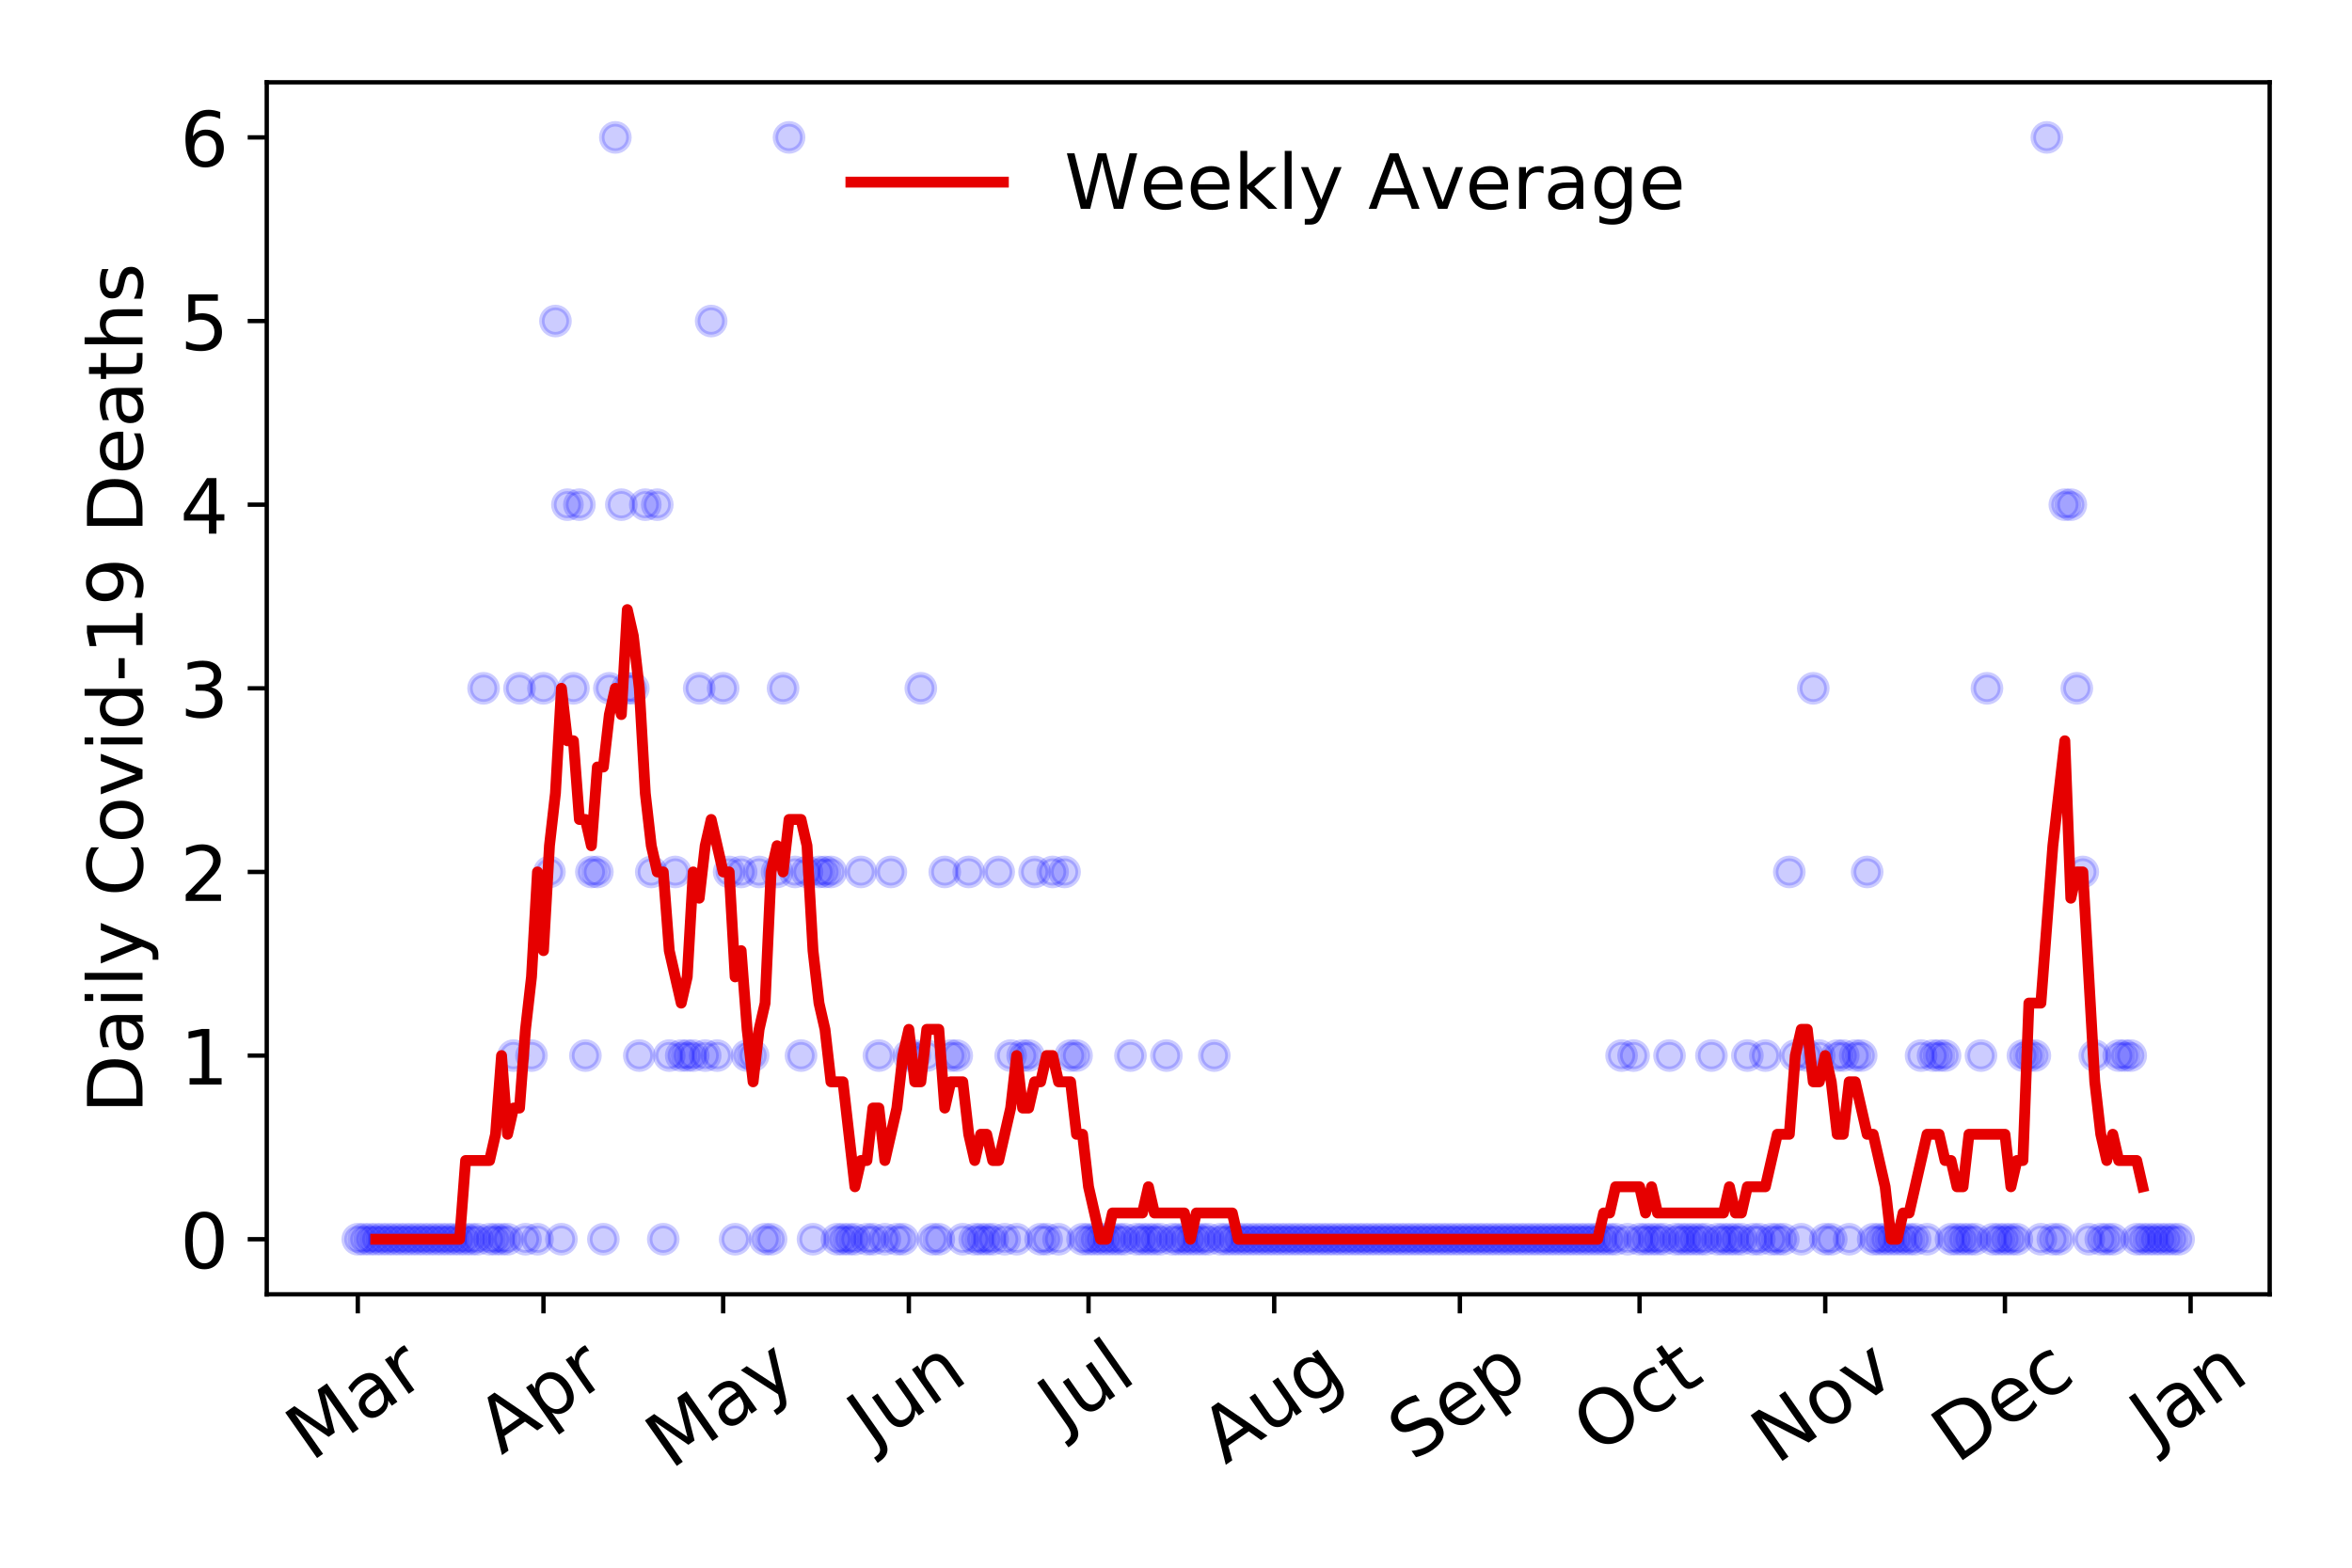 <?xml version="1.0" encoding="utf-8" standalone="no"?>
<!DOCTYPE svg PUBLIC "-//W3C//DTD SVG 1.1//EN"
  "http://www.w3.org/Graphics/SVG/1.1/DTD/svg11.dtd">
<!-- Created with matplotlib (https://matplotlib.org/) -->
<svg height="288pt" version="1.1" viewBox="0 0 432 288" width="432pt" xmlns="http://www.w3.org/2000/svg" xmlns:xlink="http://www.w3.org/1999/xlink">
 <defs>
  <style type="text/css">
*{stroke-linecap:butt;stroke-linejoin:round;}
  </style>
 </defs>
 <g id="figure_1">
  <g id="patch_1">
   <path d="M 0 288 
L 432 288 
L 432 0 
L 0 0 
z
" style="fill:#ffffff;"/>
  </g>
  <g id="axes_1">
   <g id="patch_2">
    <path d="M 48.995 237.778 
L 416.88 237.778 
L 416.88 15.12 
L 48.995 15.12 
z
" style="fill:#ffffff;"/>
   </g>
   <g id="matplotlib.axis_1">
    <g id="xtick_1">
     <g id="line2d_1">
      <defs>
       <path d="M 0 0 
L 0 3.5 
" id="mbc69eef9f6" style="stroke:#000000;stroke-width:0.8;"/>
      </defs>
      <g>
       <use style="stroke:#000000;stroke-width:0.8;" x="65.717" xlink:href="#mbc69eef9f6" y="237.778"/>
      </g>
     </g>
     <g id="text_1">
      <!-- Mar -->
      <defs>
       <path d="M 9.812 72.906 
L 24.516 72.906 
L 43.109 23.297 
L 61.812 72.906 
L 76.516 72.906 
L 76.516 0 
L 66.891 0 
L 66.891 64.016 
L 48.094 14.016 
L 38.188 14.016 
L 19.391 64.016 
L 19.391 0 
L 9.812 0 
z
" id="DejaVuSans-77"/>
       <path d="M 34.281 27.484 
Q 23.391 27.484 19.188 25 
Q 14.984 22.516 14.984 16.5 
Q 14.984 11.719 18.141 8.906 
Q 21.297 6.109 26.703 6.109 
Q 34.188 6.109 38.703 11.406 
Q 43.219 16.703 43.219 25.484 
L 43.219 27.484 
z
M 52.203 31.203 
L 52.203 0 
L 43.219 0 
L 43.219 8.297 
Q 40.141 3.328 35.547 0.953 
Q 30.953 -1.422 24.312 -1.422 
Q 15.922 -1.422 10.953 3.297 
Q 6 8.016 6 15.922 
Q 6 25.141 12.172 29.828 
Q 18.359 34.516 30.609 34.516 
L 43.219 34.516 
L 43.219 35.406 
Q 43.219 41.609 39.141 45 
Q 35.062 48.391 27.688 48.391 
Q 23 48.391 18.547 47.266 
Q 14.109 46.141 10.016 43.891 
L 10.016 52.203 
Q 14.938 54.109 19.578 55.047 
Q 24.219 56 28.609 56 
Q 40.484 56 46.344 49.844 
Q 52.203 43.703 52.203 31.203 
z
" id="DejaVuSans-97"/>
       <path d="M 41.109 46.297 
Q 39.594 47.172 37.812 47.578 
Q 36.031 48 33.891 48 
Q 26.266 48 22.188 43.047 
Q 18.109 38.094 18.109 28.812 
L 18.109 0 
L 9.078 0 
L 9.078 54.688 
L 18.109 54.688 
L 18.109 46.188 
Q 20.953 51.172 25.484 53.578 
Q 30.031 56 36.531 56 
Q 37.453 56 38.578 55.875 
Q 39.703 55.766 41.062 55.516 
z
" id="DejaVuSans-114"/>
      </defs>
      <g transform="translate(57.114 268.643)rotate(-35)scale(0.14 -0.14)">
       <use xlink:href="#DejaVuSans-77"/>
       <use x="86.279" xlink:href="#DejaVuSans-97"/>
       <use x="147.559" xlink:href="#DejaVuSans-114"/>
      </g>
     </g>
    </g>
    <g id="xtick_2">
     <g id="line2d_2">
      <g>
       <use style="stroke:#000000;stroke-width:0.8;" x="99.821" xlink:href="#mbc69eef9f6" y="237.778"/>
      </g>
     </g>
     <g id="text_2">
      <!-- Apr -->
      <defs>
       <path d="M 34.188 63.188 
L 20.797 26.906 
L 47.609 26.906 
z
M 28.609 72.906 
L 39.797 72.906 
L 67.578 0 
L 57.328 0 
L 50.688 18.703 
L 17.828 18.703 
L 11.188 0 
L 0.781 0 
z
" id="DejaVuSans-65"/>
       <path d="M 18.109 8.203 
L 18.109 -20.797 
L 9.078 -20.797 
L 9.078 54.688 
L 18.109 54.688 
L 18.109 46.391 
Q 20.953 51.266 25.266 53.625 
Q 29.594 56 35.594 56 
Q 45.562 56 51.781 48.094 
Q 58.016 40.188 58.016 27.297 
Q 58.016 14.406 51.781 6.484 
Q 45.562 -1.422 35.594 -1.422 
Q 29.594 -1.422 25.266 0.953 
Q 20.953 3.328 18.109 8.203 
z
M 48.688 27.297 
Q 48.688 37.203 44.609 42.844 
Q 40.531 48.484 33.406 48.484 
Q 26.266 48.484 22.188 42.844 
Q 18.109 37.203 18.109 27.297 
Q 18.109 17.391 22.188 11.75 
Q 26.266 6.109 33.406 6.109 
Q 40.531 6.109 44.609 11.75 
Q 48.688 17.391 48.688 27.297 
z
" id="DejaVuSans-112"/>
      </defs>
      <g transform="translate(92.117 267.384)rotate(-35)scale(0.14 -0.14)">
       <use xlink:href="#DejaVuSans-65"/>
       <use x="68.408" xlink:href="#DejaVuSans-112"/>
       <use x="131.885" xlink:href="#DejaVuSans-114"/>
      </g>
     </g>
    </g>
    <g id="xtick_3">
     <g id="line2d_3">
      <g>
       <use style="stroke:#000000;stroke-width:0.8;" x="132.825" xlink:href="#mbc69eef9f6" y="237.778"/>
      </g>
     </g>
     <g id="text_3">
      <!-- May -->
      <defs>
       <path d="M 32.172 -5.078 
Q 28.375 -14.844 24.75 -17.812 
Q 21.141 -20.797 15.094 -20.797 
L 7.906 -20.797 
L 7.906 -13.281 
L 13.188 -13.281 
Q 16.891 -13.281 18.938 -11.516 
Q 21 -9.766 23.484 -3.219 
L 25.094 0.875 
L 2.984 54.688 
L 12.5 54.688 
L 29.594 11.922 
L 46.688 54.688 
L 56.203 54.688 
z
" id="DejaVuSans-121"/>
      </defs>
      <g transform="translate(123.186 270.094)rotate(-35)scale(0.14 -0.14)">
       <use xlink:href="#DejaVuSans-77"/>
       <use x="86.279" xlink:href="#DejaVuSans-97"/>
       <use x="147.559" xlink:href="#DejaVuSans-121"/>
      </g>
     </g>
    </g>
    <g id="xtick_4">
     <g id="line2d_4">
      <g>
       <use style="stroke:#000000;stroke-width:0.8;" x="166.929" xlink:href="#mbc69eef9f6" y="237.778"/>
      </g>
     </g>
     <g id="text_4">
      <!-- Jun -->
      <defs>
       <path d="M 9.812 72.906 
L 19.672 72.906 
L 19.672 5.078 
Q 19.672 -8.109 14.672 -14.062 
Q 9.672 -20.016 -1.422 -20.016 
L -5.172 -20.016 
L -5.172 -11.719 
L -2.094 -11.719 
Q 4.438 -11.719 7.125 -8.047 
Q 9.812 -4.391 9.812 5.078 
z
" id="DejaVuSans-74"/>
       <path d="M 8.5 21.578 
L 8.5 54.688 
L 17.484 54.688 
L 17.484 21.922 
Q 17.484 14.156 20.5 10.266 
Q 23.531 6.391 29.594 6.391 
Q 36.859 6.391 41.078 11.031 
Q 45.312 15.672 45.312 23.688 
L 45.312 54.688 
L 54.297 54.688 
L 54.297 0 
L 45.312 0 
L 45.312 8.406 
Q 42.047 3.422 37.719 1 
Q 33.406 -1.422 27.688 -1.422 
Q 18.266 -1.422 13.375 4.438 
Q 8.5 10.297 8.5 21.578 
z
M 31.109 56 
z
" id="DejaVuSans-117"/>
       <path d="M 54.891 33.016 
L 54.891 0 
L 45.906 0 
L 45.906 32.719 
Q 45.906 40.484 42.875 44.328 
Q 39.844 48.188 33.797 48.188 
Q 26.516 48.188 22.312 43.547 
Q 18.109 38.922 18.109 30.906 
L 18.109 0 
L 9.078 0 
L 9.078 54.688 
L 18.109 54.688 
L 18.109 46.188 
Q 21.344 51.125 25.703 53.562 
Q 30.078 56 35.797 56 
Q 45.219 56 50.047 50.172 
Q 54.891 44.344 54.891 33.016 
z
" id="DejaVuSans-110"/>
      </defs>
      <g transform="translate(160.186 266.039)rotate(-35)scale(0.14 -0.14)">
       <use xlink:href="#DejaVuSans-74"/>
       <use x="29.492" xlink:href="#DejaVuSans-117"/>
       <use x="92.871" xlink:href="#DejaVuSans-110"/>
      </g>
     </g>
    </g>
    <g id="xtick_5">
     <g id="line2d_5">
      <g>
       <use style="stroke:#000000;stroke-width:0.8;" x="199.933" xlink:href="#mbc69eef9f6" y="237.778"/>
      </g>
     </g>
     <g id="text_5">
      <!-- Jul -->
      <defs>
       <path d="M 9.422 75.984 
L 18.406 75.984 
L 18.406 0 
L 9.422 0 
z
" id="DejaVuSans-108"/>
      </defs>
      <g transform="translate(195.231 263.181)rotate(-35)scale(0.14 -0.14)">
       <use xlink:href="#DejaVuSans-74"/>
       <use x="29.492" xlink:href="#DejaVuSans-117"/>
       <use x="92.871" xlink:href="#DejaVuSans-108"/>
      </g>
     </g>
    </g>
    <g id="xtick_6">
     <g id="line2d_6">
      <g>
       <use style="stroke:#000000;stroke-width:0.8;" x="234.038" xlink:href="#mbc69eef9f6" y="237.778"/>
      </g>
     </g>
     <g id="text_6">
      <!-- Aug -->
      <defs>
       <path d="M 45.406 27.984 
Q 45.406 37.75 41.375 43.109 
Q 37.359 48.484 30.078 48.484 
Q 22.859 48.484 18.828 43.109 
Q 14.797 37.75 14.797 27.984 
Q 14.797 18.266 18.828 12.891 
Q 22.859 7.516 30.078 7.516 
Q 37.359 7.516 41.375 12.891 
Q 45.406 18.266 45.406 27.984 
z
M 54.391 6.781 
Q 54.391 -7.172 48.188 -13.984 
Q 42 -20.797 29.203 -20.797 
Q 24.469 -20.797 20.266 -20.094 
Q 16.062 -19.391 12.109 -17.922 
L 12.109 -9.188 
Q 16.062 -11.328 19.922 -12.344 
Q 23.781 -13.375 27.781 -13.375 
Q 36.625 -13.375 41.016 -8.766 
Q 45.406 -4.156 45.406 5.172 
L 45.406 9.625 
Q 42.625 4.781 38.281 2.391 
Q 33.938 0 27.875 0 
Q 17.828 0 11.672 7.656 
Q 5.516 15.328 5.516 27.984 
Q 5.516 40.672 11.672 48.328 
Q 17.828 56 27.875 56 
Q 33.938 56 38.281 53.609 
Q 42.625 51.219 45.406 46.391 
L 45.406 54.688 
L 54.391 54.688 
z
" id="DejaVuSans-103"/>
      </defs>
      <g transform="translate(225.057 269.172)rotate(-35)scale(0.14 -0.14)">
       <use xlink:href="#DejaVuSans-65"/>
       <use x="68.408" xlink:href="#DejaVuSans-117"/>
       <use x="131.787" xlink:href="#DejaVuSans-103"/>
      </g>
     </g>
    </g>
    <g id="xtick_7">
     <g id="line2d_7">
      <g>
       <use style="stroke:#000000;stroke-width:0.8;" x="268.142" xlink:href="#mbc69eef9f6" y="237.778"/>
      </g>
     </g>
     <g id="text_7">
      <!-- Sep -->
      <defs>
       <path d="M 53.516 70.516 
L 53.516 60.891 
Q 47.906 63.578 42.922 64.891 
Q 37.938 66.219 33.297 66.219 
Q 25.25 66.219 20.875 63.094 
Q 16.5 59.969 16.5 54.203 
Q 16.5 49.359 19.406 46.891 
Q 22.312 44.438 30.422 42.922 
L 36.375 41.703 
Q 47.406 39.594 52.656 34.297 
Q 57.906 29 57.906 20.125 
Q 57.906 9.516 50.797 4.047 
Q 43.703 -1.422 29.984 -1.422 
Q 24.812 -1.422 18.969 -0.25 
Q 13.141 0.922 6.891 3.219 
L 6.891 13.375 
Q 12.891 10.016 18.656 8.297 
Q 24.422 6.594 29.984 6.594 
Q 38.422 6.594 43.016 9.906 
Q 47.609 13.234 47.609 19.391 
Q 47.609 24.75 44.312 27.781 
Q 41.016 30.812 33.5 32.328 
L 27.484 33.5 
Q 16.453 35.688 11.516 40.375 
Q 6.594 45.062 6.594 53.422 
Q 6.594 63.094 13.406 68.656 
Q 20.219 74.219 32.172 74.219 
Q 37.312 74.219 42.625 73.281 
Q 47.953 72.359 53.516 70.516 
z
" id="DejaVuSans-83"/>
       <path d="M 56.203 29.594 
L 56.203 25.203 
L 14.891 25.203 
Q 15.484 15.922 20.484 11.062 
Q 25.484 6.203 34.422 6.203 
Q 39.594 6.203 44.453 7.469 
Q 49.312 8.734 54.109 11.281 
L 54.109 2.781 
Q 49.266 0.734 44.188 -0.344 
Q 39.109 -1.422 33.891 -1.422 
Q 20.797 -1.422 13.156 6.188 
Q 5.516 13.812 5.516 26.812 
Q 5.516 40.234 12.766 48.109 
Q 20.016 56 32.328 56 
Q 43.359 56 49.781 48.891 
Q 56.203 41.797 56.203 29.594 
z
M 47.219 32.234 
Q 47.125 39.594 43.094 43.984 
Q 39.062 48.391 32.422 48.391 
Q 24.906 48.391 20.391 44.141 
Q 15.875 39.891 15.188 32.172 
z
" id="DejaVuSans-101"/>
      </defs>
      <g transform="translate(259.549 268.629)rotate(-35)scale(0.14 -0.14)">
       <use xlink:href="#DejaVuSans-83"/>
       <use x="63.477" xlink:href="#DejaVuSans-101"/>
       <use x="125" xlink:href="#DejaVuSans-112"/>
      </g>
     </g>
    </g>
    <g id="xtick_8">
     <g id="line2d_8">
      <g>
       <use style="stroke:#000000;stroke-width:0.8;" x="301.146" xlink:href="#mbc69eef9f6" y="237.778"/>
      </g>
     </g>
     <g id="text_8">
      <!-- Oct -->
      <defs>
       <path d="M 39.406 66.219 
Q 28.656 66.219 22.328 58.203 
Q 16.016 50.203 16.016 36.375 
Q 16.016 22.609 22.328 14.594 
Q 28.656 6.594 39.406 6.594 
Q 50.141 6.594 56.422 14.594 
Q 62.703 22.609 62.703 36.375 
Q 62.703 50.203 56.422 58.203 
Q 50.141 66.219 39.406 66.219 
z
M 39.406 74.219 
Q 54.734 74.219 63.906 63.938 
Q 73.094 53.656 73.094 36.375 
Q 73.094 19.141 63.906 8.859 
Q 54.734 -1.422 39.406 -1.422 
Q 24.031 -1.422 14.812 8.828 
Q 5.609 19.094 5.609 36.375 
Q 5.609 53.656 14.812 63.938 
Q 24.031 74.219 39.406 74.219 
z
" id="DejaVuSans-79"/>
       <path d="M 48.781 52.594 
L 48.781 44.188 
Q 44.969 46.297 41.141 47.344 
Q 37.312 48.391 33.406 48.391 
Q 24.656 48.391 19.812 42.844 
Q 14.984 37.312 14.984 27.297 
Q 14.984 17.281 19.812 11.734 
Q 24.656 6.203 33.406 6.203 
Q 37.312 6.203 41.141 7.25 
Q 44.969 8.297 48.781 10.406 
L 48.781 2.094 
Q 45.016 0.344 40.984 -0.531 
Q 36.969 -1.422 32.422 -1.422 
Q 20.062 -1.422 12.781 6.344 
Q 5.516 14.109 5.516 27.297 
Q 5.516 40.672 12.859 48.328 
Q 20.219 56 33.016 56 
Q 37.156 56 41.109 55.141 
Q 45.062 54.297 48.781 52.594 
z
" id="DejaVuSans-99"/>
       <path d="M 18.312 70.219 
L 18.312 54.688 
L 36.812 54.688 
L 36.812 47.703 
L 18.312 47.703 
L 18.312 18.016 
Q 18.312 11.328 20.141 9.422 
Q 21.969 7.516 27.594 7.516 
L 36.812 7.516 
L 36.812 0 
L 27.594 0 
Q 17.188 0 13.234 3.875 
Q 9.281 7.766 9.281 18.016 
L 9.281 47.703 
L 2.688 47.703 
L 2.688 54.688 
L 9.281 54.688 
L 9.281 70.219 
z
" id="DejaVuSans-116"/>
      </defs>
      <g transform="translate(293.447 267.377)rotate(-35)scale(0.14 -0.14)">
       <use xlink:href="#DejaVuSans-79"/>
       <use x="78.711" xlink:href="#DejaVuSans-99"/>
       <use x="133.691" xlink:href="#DejaVuSans-116"/>
      </g>
     </g>
    </g>
    <g id="xtick_9">
     <g id="line2d_9">
      <g>
       <use style="stroke:#000000;stroke-width:0.8;" x="335.25" xlink:href="#mbc69eef9f6" y="237.778"/>
      </g>
     </g>
     <g id="text_9">
      <!-- Nov -->
      <defs>
       <path d="M 9.812 72.906 
L 23.094 72.906 
L 55.422 11.922 
L 55.422 72.906 
L 64.984 72.906 
L 64.984 0 
L 51.703 0 
L 19.391 60.984 
L 19.391 0 
L 9.812 0 
z
" id="DejaVuSans-78"/>
       <path d="M 30.609 48.391 
Q 23.391 48.391 19.188 42.75 
Q 14.984 37.109 14.984 27.297 
Q 14.984 17.484 19.156 11.844 
Q 23.344 6.203 30.609 6.203 
Q 37.797 6.203 41.984 11.859 
Q 46.188 17.531 46.188 27.297 
Q 46.188 37.016 41.984 42.703 
Q 37.797 48.391 30.609 48.391 
z
M 30.609 56 
Q 42.328 56 49.016 48.375 
Q 55.719 40.766 55.719 27.297 
Q 55.719 13.875 49.016 6.219 
Q 42.328 -1.422 30.609 -1.422 
Q 18.844 -1.422 12.172 6.219 
Q 5.516 13.875 5.516 27.297 
Q 5.516 40.766 12.172 48.375 
Q 18.844 56 30.609 56 
z
" id="DejaVuSans-111"/>
       <path d="M 2.984 54.688 
L 12.5 54.688 
L 29.594 8.797 
L 46.688 54.688 
L 56.203 54.688 
L 35.688 0 
L 23.484 0 
z
" id="DejaVuSans-118"/>
      </defs>
      <g transform="translate(326.274 269.166)rotate(-35)scale(0.14 -0.14)">
       <use xlink:href="#DejaVuSans-78"/>
       <use x="74.805" xlink:href="#DejaVuSans-111"/>
       <use x="135.986" xlink:href="#DejaVuSans-118"/>
      </g>
     </g>
    </g>
    <g id="xtick_10">
     <g id="line2d_10">
      <g>
       <use style="stroke:#000000;stroke-width:0.8;" x="368.254" xlink:href="#mbc69eef9f6" y="237.778"/>
      </g>
     </g>
     <g id="text_10">
      <!-- Dec -->
      <defs>
       <path d="M 19.672 64.797 
L 19.672 8.109 
L 31.594 8.109 
Q 46.688 8.109 53.688 14.938 
Q 60.688 21.781 60.688 36.531 
Q 60.688 51.172 53.688 57.984 
Q 46.688 64.797 31.594 64.797 
z
M 9.812 72.906 
L 30.078 72.906 
Q 51.266 72.906 61.172 64.094 
Q 71.094 55.281 71.094 36.531 
Q 71.094 17.672 61.125 8.828 
Q 51.172 0 30.078 0 
L 9.812 0 
z
" id="DejaVuSans-68"/>
      </defs>
      <g transform="translate(359.374 269.032)rotate(-35)scale(0.14 -0.14)">
       <use xlink:href="#DejaVuSans-68"/>
       <use x="77.002" xlink:href="#DejaVuSans-101"/>
       <use x="138.525" xlink:href="#DejaVuSans-99"/>
      </g>
     </g>
    </g>
    <g id="xtick_11">
     <g id="line2d_11">
      <g>
       <use style="stroke:#000000;stroke-width:0.8;" x="402.358" xlink:href="#mbc69eef9f6" y="237.778"/>
      </g>
     </g>
     <g id="text_11">
      <!-- Jan -->
      <g transform="translate(395.735 265.871)rotate(-35)scale(0.14 -0.14)">
       <use xlink:href="#DejaVuSans-74"/>
       <use x="29.492" xlink:href="#DejaVuSans-97"/>
       <use x="90.771" xlink:href="#DejaVuSans-110"/>
      </g>
     </g>
    </g>
   </g>
   <g id="matplotlib.axis_2">
    <g id="ytick_1">
     <g id="line2d_12">
      <defs>
       <path d="M 0 0 
L -3.5 0 
" id="m88acfbed6f" style="stroke:#000000;stroke-width:0.8;"/>
      </defs>
      <g>
       <use style="stroke:#000000;stroke-width:0.8;" x="48.995" xlink:href="#m88acfbed6f" y="227.657"/>
      </g>
     </g>
     <g id="text_12">
      <!-- 0 -->
      <defs>
       <path d="M 31.781 66.406 
Q 24.172 66.406 20.328 58.906 
Q 16.5 51.422 16.5 36.375 
Q 16.5 21.391 20.328 13.891 
Q 24.172 6.391 31.781 6.391 
Q 39.453 6.391 43.281 13.891 
Q 47.125 21.391 47.125 36.375 
Q 47.125 51.422 43.281 58.906 
Q 39.453 66.406 31.781 66.406 
z
M 31.781 74.219 
Q 44.047 74.219 50.516 64.516 
Q 56.984 54.828 56.984 36.375 
Q 56.984 17.969 50.516 8.266 
Q 44.047 -1.422 31.781 -1.422 
Q 19.531 -1.422 13.062 8.266 
Q 6.594 17.969 6.594 36.375 
Q 6.594 54.828 13.062 64.516 
Q 19.531 74.219 31.781 74.219 
z
" id="DejaVuSans-48"/>
      </defs>
      <g transform="translate(33.087 232.976)scale(0.14 -0.14)">
       <use xlink:href="#DejaVuSans-48"/>
      </g>
     </g>
    </g>
    <g id="ytick_2">
     <g id="line2d_13">
      <g>
       <use style="stroke:#000000;stroke-width:0.8;" x="48.995" xlink:href="#m88acfbed6f" y="193.921"/>
      </g>
     </g>
     <g id="text_13">
      <!-- 1 -->
      <defs>
       <path d="M 12.406 8.297 
L 28.516 8.297 
L 28.516 63.922 
L 10.984 60.406 
L 10.984 69.391 
L 28.422 72.906 
L 38.281 72.906 
L 38.281 8.297 
L 54.391 8.297 
L 54.391 0 
L 12.406 0 
z
" id="DejaVuSans-49"/>
      </defs>
      <g transform="translate(33.087 199.24)scale(0.14 -0.14)">
       <use xlink:href="#DejaVuSans-49"/>
      </g>
     </g>
    </g>
    <g id="ytick_3">
     <g id="line2d_14">
      <g>
       <use style="stroke:#000000;stroke-width:0.8;" x="48.995" xlink:href="#m88acfbed6f" y="160.185"/>
      </g>
     </g>
     <g id="text_14">
      <!-- 2 -->
      <defs>
       <path d="M 19.188 8.297 
L 53.609 8.297 
L 53.609 0 
L 7.328 0 
L 7.328 8.297 
Q 12.938 14.109 22.625 23.891 
Q 32.328 33.688 34.812 36.531 
Q 39.547 41.844 41.422 45.531 
Q 43.312 49.219 43.312 52.781 
Q 43.312 58.594 39.234 62.25 
Q 35.156 65.922 28.609 65.922 
Q 23.969 65.922 18.812 64.312 
Q 13.672 62.703 7.812 59.422 
L 7.812 69.391 
Q 13.766 71.781 18.938 73 
Q 24.125 74.219 28.422 74.219 
Q 39.75 74.219 46.484 68.547 
Q 53.219 62.891 53.219 53.422 
Q 53.219 48.922 51.531 44.891 
Q 49.859 40.875 45.406 35.406 
Q 44.188 33.984 37.641 27.219 
Q 31.109 20.453 19.188 8.297 
z
" id="DejaVuSans-50"/>
      </defs>
      <g transform="translate(33.087 165.504)scale(0.14 -0.14)">
       <use xlink:href="#DejaVuSans-50"/>
      </g>
     </g>
    </g>
    <g id="ytick_4">
     <g id="line2d_15">
      <g>
       <use style="stroke:#000000;stroke-width:0.8;" x="48.995" xlink:href="#m88acfbed6f" y="126.449"/>
      </g>
     </g>
     <g id="text_15">
      <!-- 3 -->
      <defs>
       <path d="M 40.578 39.312 
Q 47.656 37.797 51.625 33 
Q 55.609 28.219 55.609 21.188 
Q 55.609 10.406 48.188 4.484 
Q 40.766 -1.422 27.094 -1.422 
Q 22.516 -1.422 17.656 -0.516 
Q 12.797 0.391 7.625 2.203 
L 7.625 11.719 
Q 11.719 9.328 16.594 8.109 
Q 21.484 6.891 26.812 6.891 
Q 36.078 6.891 40.938 10.547 
Q 45.797 14.203 45.797 21.188 
Q 45.797 27.641 41.281 31.266 
Q 36.766 34.906 28.719 34.906 
L 20.219 34.906 
L 20.219 43.016 
L 29.109 43.016 
Q 36.375 43.016 40.234 45.922 
Q 44.094 48.828 44.094 54.297 
Q 44.094 59.906 40.109 62.906 
Q 36.141 65.922 28.719 65.922 
Q 24.656 65.922 20.016 65.031 
Q 15.375 64.156 9.812 62.312 
L 9.812 71.094 
Q 15.438 72.656 20.344 73.438 
Q 25.25 74.219 29.594 74.219 
Q 40.828 74.219 47.359 69.109 
Q 53.906 64.016 53.906 55.328 
Q 53.906 49.266 50.438 45.094 
Q 46.969 40.922 40.578 39.312 
z
" id="DejaVuSans-51"/>
      </defs>
      <g transform="translate(33.087 131.768)scale(0.14 -0.14)">
       <use xlink:href="#DejaVuSans-51"/>
      </g>
     </g>
    </g>
    <g id="ytick_5">
     <g id="line2d_16">
      <g>
       <use style="stroke:#000000;stroke-width:0.8;" x="48.995" xlink:href="#m88acfbed6f" y="92.713"/>
      </g>
     </g>
     <g id="text_16">
      <!-- 4 -->
      <defs>
       <path d="M 37.797 64.312 
L 12.891 25.391 
L 37.797 25.391 
z
M 35.203 72.906 
L 47.609 72.906 
L 47.609 25.391 
L 58.016 25.391 
L 58.016 17.188 
L 47.609 17.188 
L 47.609 0 
L 37.797 0 
L 37.797 17.188 
L 4.891 17.188 
L 4.891 26.703 
z
" id="DejaVuSans-52"/>
      </defs>
      <g transform="translate(33.087 98.032)scale(0.14 -0.14)">
       <use xlink:href="#DejaVuSans-52"/>
      </g>
     </g>
    </g>
    <g id="ytick_6">
     <g id="line2d_17">
      <g>
       <use style="stroke:#000000;stroke-width:0.8;" x="48.995" xlink:href="#m88acfbed6f" y="58.977"/>
      </g>
     </g>
     <g id="text_17">
      <!-- 5 -->
      <defs>
       <path d="M 10.797 72.906 
L 49.516 72.906 
L 49.516 64.594 
L 19.828 64.594 
L 19.828 46.734 
Q 21.969 47.469 24.109 47.828 
Q 26.266 48.188 28.422 48.188 
Q 40.625 48.188 47.75 41.5 
Q 54.891 34.812 54.891 23.391 
Q 54.891 11.625 47.562 5.094 
Q 40.234 -1.422 26.906 -1.422 
Q 22.312 -1.422 17.547 -0.641 
Q 12.797 0.141 7.719 1.703 
L 7.719 11.625 
Q 12.109 9.234 16.797 8.062 
Q 21.484 6.891 26.703 6.891 
Q 35.156 6.891 40.078 11.328 
Q 45.016 15.766 45.016 23.391 
Q 45.016 31 40.078 35.438 
Q 35.156 39.891 26.703 39.891 
Q 22.75 39.891 18.812 39.016 
Q 14.891 38.141 10.797 36.281 
z
" id="DejaVuSans-53"/>
      </defs>
      <g transform="translate(33.087 64.296)scale(0.14 -0.14)">
       <use xlink:href="#DejaVuSans-53"/>
      </g>
     </g>
    </g>
    <g id="ytick_7">
     <g id="line2d_18">
      <g>
       <use style="stroke:#000000;stroke-width:0.8;" x="48.995" xlink:href="#m88acfbed6f" y="25.241"/>
      </g>
     </g>
     <g id="text_18">
      <!-- 6 -->
      <defs>
       <path d="M 33.016 40.375 
Q 26.375 40.375 22.484 35.828 
Q 18.609 31.297 18.609 23.391 
Q 18.609 15.531 22.484 10.953 
Q 26.375 6.391 33.016 6.391 
Q 39.656 6.391 43.531 10.953 
Q 47.406 15.531 47.406 23.391 
Q 47.406 31.297 43.531 35.828 
Q 39.656 40.375 33.016 40.375 
z
M 52.594 71.297 
L 52.594 62.312 
Q 48.875 64.062 45.094 64.984 
Q 41.312 65.922 37.594 65.922 
Q 27.828 65.922 22.672 59.328 
Q 17.531 52.734 16.797 39.406 
Q 19.672 43.656 24.016 45.922 
Q 28.375 48.188 33.594 48.188 
Q 44.578 48.188 50.953 41.516 
Q 57.328 34.859 57.328 23.391 
Q 57.328 12.156 50.688 5.359 
Q 44.047 -1.422 33.016 -1.422 
Q 20.359 -1.422 13.672 8.266 
Q 6.984 17.969 6.984 36.375 
Q 6.984 53.656 15.188 63.938 
Q 23.391 74.219 37.203 74.219 
Q 40.922 74.219 44.703 73.484 
Q 48.484 72.75 52.594 71.297 
z
" id="DejaVuSans-54"/>
      </defs>
      <g transform="translate(33.087 30.56)scale(0.14 -0.14)">
       <use xlink:href="#DejaVuSans-54"/>
      </g>
     </g>
    </g>
    <g id="text_19">
     <!-- Daily Covid-19 Deaths -->
     <defs>
      <path d="M 9.422 54.688 
L 18.406 54.688 
L 18.406 0 
L 9.422 0 
z
M 9.422 75.984 
L 18.406 75.984 
L 18.406 64.594 
L 9.422 64.594 
z
" id="DejaVuSans-105"/>
      <path id="DejaVuSans-32"/>
      <path d="M 64.406 67.281 
L 64.406 56.891 
Q 59.422 61.531 53.781 63.812 
Q 48.141 66.109 41.797 66.109 
Q 29.297 66.109 22.656 58.469 
Q 16.016 50.828 16.016 36.375 
Q 16.016 21.969 22.656 14.328 
Q 29.297 6.688 41.797 6.688 
Q 48.141 6.688 53.781 8.984 
Q 59.422 11.281 64.406 15.922 
L 64.406 5.609 
Q 59.234 2.094 53.438 0.328 
Q 47.656 -1.422 41.219 -1.422 
Q 24.656 -1.422 15.125 8.703 
Q 5.609 18.844 5.609 36.375 
Q 5.609 53.953 15.125 64.078 
Q 24.656 74.219 41.219 74.219 
Q 47.75 74.219 53.531 72.484 
Q 59.328 70.75 64.406 67.281 
z
" id="DejaVuSans-67"/>
      <path d="M 45.406 46.391 
L 45.406 75.984 
L 54.391 75.984 
L 54.391 0 
L 45.406 0 
L 45.406 8.203 
Q 42.578 3.328 38.25 0.953 
Q 33.938 -1.422 27.875 -1.422 
Q 17.969 -1.422 11.734 6.484 
Q 5.516 14.406 5.516 27.297 
Q 5.516 40.188 11.734 48.094 
Q 17.969 56 27.875 56 
Q 33.938 56 38.25 53.625 
Q 42.578 51.266 45.406 46.391 
z
M 14.797 27.297 
Q 14.797 17.391 18.875 11.75 
Q 22.953 6.109 30.078 6.109 
Q 37.203 6.109 41.297 11.75 
Q 45.406 17.391 45.406 27.297 
Q 45.406 37.203 41.297 42.844 
Q 37.203 48.484 30.078 48.484 
Q 22.953 48.484 18.875 42.844 
Q 14.797 37.203 14.797 27.297 
z
" id="DejaVuSans-100"/>
      <path d="M 4.891 31.391 
L 31.203 31.391 
L 31.203 23.391 
L 4.891 23.391 
z
" id="DejaVuSans-45"/>
      <path d="M 10.984 1.516 
L 10.984 10.5 
Q 14.703 8.734 18.5 7.812 
Q 22.312 6.891 25.984 6.891 
Q 35.75 6.891 40.891 13.453 
Q 46.047 20.016 46.781 33.406 
Q 43.953 29.203 39.594 26.953 
Q 35.25 24.703 29.984 24.703 
Q 19.047 24.703 12.672 31.312 
Q 6.297 37.938 6.297 49.422 
Q 6.297 60.641 12.938 67.422 
Q 19.578 74.219 30.609 74.219 
Q 43.266 74.219 49.922 64.516 
Q 56.594 54.828 56.594 36.375 
Q 56.594 19.141 48.406 8.859 
Q 40.234 -1.422 26.422 -1.422 
Q 22.703 -1.422 18.891 -0.688 
Q 15.094 0.047 10.984 1.516 
z
M 30.609 32.422 
Q 37.25 32.422 41.125 36.953 
Q 45.016 41.5 45.016 49.422 
Q 45.016 57.281 41.125 61.844 
Q 37.25 66.406 30.609 66.406 
Q 23.969 66.406 20.094 61.844 
Q 16.219 57.281 16.219 49.422 
Q 16.219 41.5 20.094 36.953 
Q 23.969 32.422 30.609 32.422 
z
" id="DejaVuSans-57"/>
      <path d="M 54.891 33.016 
L 54.891 0 
L 45.906 0 
L 45.906 32.719 
Q 45.906 40.484 42.875 44.328 
Q 39.844 48.188 33.797 48.188 
Q 26.516 48.188 22.312 43.547 
Q 18.109 38.922 18.109 30.906 
L 18.109 0 
L 9.078 0 
L 9.078 75.984 
L 18.109 75.984 
L 18.109 46.188 
Q 21.344 51.125 25.703 53.562 
Q 30.078 56 35.797 56 
Q 45.219 56 50.047 50.172 
Q 54.891 44.344 54.891 33.016 
z
" id="DejaVuSans-104"/>
      <path d="M 44.281 53.078 
L 44.281 44.578 
Q 40.484 46.531 36.375 47.5 
Q 32.281 48.484 27.875 48.484 
Q 21.188 48.484 17.844 46.438 
Q 14.5 44.391 14.5 40.281 
Q 14.5 37.156 16.891 35.375 
Q 19.281 33.594 26.516 31.984 
L 29.594 31.297 
Q 39.156 29.25 43.188 25.516 
Q 47.219 21.781 47.219 15.094 
Q 47.219 7.469 41.188 3.016 
Q 35.156 -1.422 24.609 -1.422 
Q 20.219 -1.422 15.453 -0.562 
Q 10.688 0.297 5.422 2 
L 5.422 11.281 
Q 10.406 8.688 15.234 7.391 
Q 20.062 6.109 24.812 6.109 
Q 31.156 6.109 34.562 8.281 
Q 37.984 10.453 37.984 14.406 
Q 37.984 18.062 35.516 20.016 
Q 33.062 21.969 24.703 23.781 
L 21.578 24.516 
Q 13.234 26.266 9.516 29.906 
Q 5.812 33.547 5.812 39.891 
Q 5.812 47.609 11.281 51.797 
Q 16.75 56 26.812 56 
Q 31.781 56 36.172 55.266 
Q 40.578 54.547 44.281 53.078 
z
" id="DejaVuSans-115"/>
     </defs>
     <g transform="translate(26.176 204.56)rotate(-90)scale(0.14 -0.14)">
      <use xlink:href="#DejaVuSans-68"/>
      <use x="77.002" xlink:href="#DejaVuSans-97"/>
      <use x="138.281" xlink:href="#DejaVuSans-105"/>
      <use x="166.064" xlink:href="#DejaVuSans-108"/>
      <use x="193.848" xlink:href="#DejaVuSans-121"/>
      <use x="253.027" xlink:href="#DejaVuSans-32"/>
      <use x="284.814" xlink:href="#DejaVuSans-67"/>
      <use x="354.639" xlink:href="#DejaVuSans-111"/>
      <use x="415.82" xlink:href="#DejaVuSans-118"/>
      <use x="475" xlink:href="#DejaVuSans-105"/>
      <use x="502.783" xlink:href="#DejaVuSans-100"/>
      <use x="566.26" xlink:href="#DejaVuSans-45"/>
      <use x="602.344" xlink:href="#DejaVuSans-49"/>
      <use x="665.967" xlink:href="#DejaVuSans-57"/>
      <use x="729.59" xlink:href="#DejaVuSans-32"/>
      <use x="761.377" xlink:href="#DejaVuSans-68"/>
      <use x="838.379" xlink:href="#DejaVuSans-101"/>
      <use x="899.902" xlink:href="#DejaVuSans-97"/>
      <use x="961.182" xlink:href="#DejaVuSans-116"/>
      <use x="1000.391" xlink:href="#DejaVuSans-104"/>
      <use x="1063.77" xlink:href="#DejaVuSans-115"/>
     </g>
    </g>
   </g>
   <g id="line2d_19">
    <defs>
     <path d="M 0 2.5 
C 0.663 2.5 1.299 2.237 1.768 1.768 
C 2.237 1.299 2.5 0.663 2.5 0 
C 2.5 -0.663 2.237 -1.299 1.768 -1.768 
C 1.299 -2.237 0.663 -2.5 0 -2.5 
C -0.663 -2.5 -1.299 -2.237 -1.768 -1.768 
C -2.237 -1.299 -2.5 -0.663 -2.5 0 
C -2.5 0.663 -2.237 1.299 -1.768 1.768 
C -1.299 2.237 -0.663 2.5 0 2.5 
z
" id="m7fd9bd71b2" style="stroke:#0000ff;stroke-opacity:0.2;"/>
    </defs>
    <g clip-path="url(#pcad27e0a4b)">
     <use style="fill:#0000ff;fill-opacity:0.2;stroke:#0000ff;stroke-opacity:0.2;" x="65.717" xlink:href="#m7fd9bd71b2" y="227.657"/>
     <use style="fill:#0000ff;fill-opacity:0.2;stroke:#0000ff;stroke-opacity:0.2;" x="66.817" xlink:href="#m7fd9bd71b2" y="227.657"/>
     <use style="fill:#0000ff;fill-opacity:0.2;stroke:#0000ff;stroke-opacity:0.2;" x="67.917" xlink:href="#m7fd9bd71b2" y="227.657"/>
     <use style="fill:#0000ff;fill-opacity:0.2;stroke:#0000ff;stroke-opacity:0.2;" x="69.017" xlink:href="#m7fd9bd71b2" y="227.657"/>
     <use style="fill:#0000ff;fill-opacity:0.2;stroke:#0000ff;stroke-opacity:0.2;" x="70.118" xlink:href="#m7fd9bd71b2" y="227.657"/>
     <use style="fill:#0000ff;fill-opacity:0.2;stroke:#0000ff;stroke-opacity:0.2;" x="71.218" xlink:href="#m7fd9bd71b2" y="227.657"/>
     <use style="fill:#0000ff;fill-opacity:0.2;stroke:#0000ff;stroke-opacity:0.2;" x="72.318" xlink:href="#m7fd9bd71b2" y="227.657"/>
     <use style="fill:#0000ff;fill-opacity:0.2;stroke:#0000ff;stroke-opacity:0.2;" x="73.418" xlink:href="#m7fd9bd71b2" y="227.657"/>
     <use style="fill:#0000ff;fill-opacity:0.2;stroke:#0000ff;stroke-opacity:0.2;" x="74.518" xlink:href="#m7fd9bd71b2" y="227.657"/>
     <use style="fill:#0000ff;fill-opacity:0.2;stroke:#0000ff;stroke-opacity:0.2;" x="75.618" xlink:href="#m7fd9bd71b2" y="227.657"/>
     <use style="fill:#0000ff;fill-opacity:0.2;stroke:#0000ff;stroke-opacity:0.2;" x="76.718" xlink:href="#m7fd9bd71b2" y="227.657"/>
     <use style="fill:#0000ff;fill-opacity:0.2;stroke:#0000ff;stroke-opacity:0.2;" x="77.819" xlink:href="#m7fd9bd71b2" y="227.657"/>
     <use style="fill:#0000ff;fill-opacity:0.2;stroke:#0000ff;stroke-opacity:0.2;" x="78.919" xlink:href="#m7fd9bd71b2" y="227.657"/>
     <use style="fill:#0000ff;fill-opacity:0.2;stroke:#0000ff;stroke-opacity:0.2;" x="80.019" xlink:href="#m7fd9bd71b2" y="227.657"/>
     <use style="fill:#0000ff;fill-opacity:0.2;stroke:#0000ff;stroke-opacity:0.2;" x="81.119" xlink:href="#m7fd9bd71b2" y="227.657"/>
     <use style="fill:#0000ff;fill-opacity:0.2;stroke:#0000ff;stroke-opacity:0.2;" x="82.219" xlink:href="#m7fd9bd71b2" y="227.657"/>
     <use style="fill:#0000ff;fill-opacity:0.2;stroke:#0000ff;stroke-opacity:0.2;" x="83.319" xlink:href="#m7fd9bd71b2" y="227.657"/>
     <use style="fill:#0000ff;fill-opacity:0.2;stroke:#0000ff;stroke-opacity:0.2;" x="84.419" xlink:href="#m7fd9bd71b2" y="227.657"/>
     <use style="fill:#0000ff;fill-opacity:0.2;stroke:#0000ff;stroke-opacity:0.2;" x="85.519" xlink:href="#m7fd9bd71b2" y="227.657"/>
     <use style="fill:#0000ff;fill-opacity:0.2;stroke:#0000ff;stroke-opacity:0.2;" x="86.62" xlink:href="#m7fd9bd71b2" y="227.657"/>
     <use style="fill:#0000ff;fill-opacity:0.2;stroke:#0000ff;stroke-opacity:0.2;" x="87.72" xlink:href="#m7fd9bd71b2" y="227.657"/>
     <use style="fill:#0000ff;fill-opacity:0.2;stroke:#0000ff;stroke-opacity:0.2;" x="88.82" xlink:href="#m7fd9bd71b2" y="126.449"/>
     <use style="fill:#0000ff;fill-opacity:0.2;stroke:#0000ff;stroke-opacity:0.2;" x="89.92" xlink:href="#m7fd9bd71b2" y="227.657"/>
     <use style="fill:#0000ff;fill-opacity:0.2;stroke:#0000ff;stroke-opacity:0.2;" x="91.02" xlink:href="#m7fd9bd71b2" y="227.657"/>
     <use style="fill:#0000ff;fill-opacity:0.2;stroke:#0000ff;stroke-opacity:0.2;" x="92.12" xlink:href="#m7fd9bd71b2" y="227.657"/>
     <use style="fill:#0000ff;fill-opacity:0.2;stroke:#0000ff;stroke-opacity:0.2;" x="93.22" xlink:href="#m7fd9bd71b2" y="227.657"/>
     <use style="fill:#0000ff;fill-opacity:0.2;stroke:#0000ff;stroke-opacity:0.2;" x="94.321" xlink:href="#m7fd9bd71b2" y="193.921"/>
     <use style="fill:#0000ff;fill-opacity:0.2;stroke:#0000ff;stroke-opacity:0.2;" x="95.421" xlink:href="#m7fd9bd71b2" y="126.449"/>
     <use style="fill:#0000ff;fill-opacity:0.2;stroke:#0000ff;stroke-opacity:0.2;" x="96.521" xlink:href="#m7fd9bd71b2" y="227.657"/>
     <use style="fill:#0000ff;fill-opacity:0.2;stroke:#0000ff;stroke-opacity:0.2;" x="97.621" xlink:href="#m7fd9bd71b2" y="193.921"/>
     <use style="fill:#0000ff;fill-opacity:0.2;stroke:#0000ff;stroke-opacity:0.2;" x="98.721" xlink:href="#m7fd9bd71b2" y="227.657"/>
     <use style="fill:#0000ff;fill-opacity:0.2;stroke:#0000ff;stroke-opacity:0.2;" x="99.821" xlink:href="#m7fd9bd71b2" y="126.449"/>
     <use style="fill:#0000ff;fill-opacity:0.2;stroke:#0000ff;stroke-opacity:0.2;" x="100.921" xlink:href="#m7fd9bd71b2" y="160.185"/>
     <use style="fill:#0000ff;fill-opacity:0.2;stroke:#0000ff;stroke-opacity:0.2;" x="102.021" xlink:href="#m7fd9bd71b2" y="58.977"/>
     <use style="fill:#0000ff;fill-opacity:0.2;stroke:#0000ff;stroke-opacity:0.2;" x="103.122" xlink:href="#m7fd9bd71b2" y="227.657"/>
     <use style="fill:#0000ff;fill-opacity:0.2;stroke:#0000ff;stroke-opacity:0.2;" x="104.222" xlink:href="#m7fd9bd71b2" y="92.713"/>
     <use style="fill:#0000ff;fill-opacity:0.2;stroke:#0000ff;stroke-opacity:0.2;" x="105.322" xlink:href="#m7fd9bd71b2" y="126.449"/>
     <use style="fill:#0000ff;fill-opacity:0.2;stroke:#0000ff;stroke-opacity:0.2;" x="106.422" xlink:href="#m7fd9bd71b2" y="92.713"/>
     <use style="fill:#0000ff;fill-opacity:0.2;stroke:#0000ff;stroke-opacity:0.2;" x="107.522" xlink:href="#m7fd9bd71b2" y="193.921"/>
     <use style="fill:#0000ff;fill-opacity:0.2;stroke:#0000ff;stroke-opacity:0.2;" x="108.622" xlink:href="#m7fd9bd71b2" y="160.185"/>
     <use style="fill:#0000ff;fill-opacity:0.2;stroke:#0000ff;stroke-opacity:0.2;" x="109.722" xlink:href="#m7fd9bd71b2" y="160.185"/>
     <use style="fill:#0000ff;fill-opacity:0.2;stroke:#0000ff;stroke-opacity:0.2;" x="110.823" xlink:href="#m7fd9bd71b2" y="227.657"/>
     <use style="fill:#0000ff;fill-opacity:0.2;stroke:#0000ff;stroke-opacity:0.2;" x="111.923" xlink:href="#m7fd9bd71b2" y="126.449"/>
     <use style="fill:#0000ff;fill-opacity:0.2;stroke:#0000ff;stroke-opacity:0.2;" x="113.023" xlink:href="#m7fd9bd71b2" y="25.241"/>
     <use style="fill:#0000ff;fill-opacity:0.2;stroke:#0000ff;stroke-opacity:0.2;" x="114.123" xlink:href="#m7fd9bd71b2" y="92.713"/>
     <use style="fill:#0000ff;fill-opacity:0.2;stroke:#0000ff;stroke-opacity:0.2;" x="115.223" xlink:href="#m7fd9bd71b2" y="126.449"/>
     <use style="fill:#0000ff;fill-opacity:0.2;stroke:#0000ff;stroke-opacity:0.2;" x="116.323" xlink:href="#m7fd9bd71b2" y="126.449"/>
     <use style="fill:#0000ff;fill-opacity:0.2;stroke:#0000ff;stroke-opacity:0.2;" x="117.423" xlink:href="#m7fd9bd71b2" y="193.921"/>
     <use style="fill:#0000ff;fill-opacity:0.2;stroke:#0000ff;stroke-opacity:0.2;" x="118.524" xlink:href="#m7fd9bd71b2" y="92.713"/>
     <use style="fill:#0000ff;fill-opacity:0.2;stroke:#0000ff;stroke-opacity:0.2;" x="119.624" xlink:href="#m7fd9bd71b2" y="160.185"/>
     <use style="fill:#0000ff;fill-opacity:0.2;stroke:#0000ff;stroke-opacity:0.2;" x="120.724" xlink:href="#m7fd9bd71b2" y="92.713"/>
     <use style="fill:#0000ff;fill-opacity:0.2;stroke:#0000ff;stroke-opacity:0.2;" x="121.824" xlink:href="#m7fd9bd71b2" y="227.657"/>
     <use style="fill:#0000ff;fill-opacity:0.2;stroke:#0000ff;stroke-opacity:0.2;" x="122.924" xlink:href="#m7fd9bd71b2" y="193.921"/>
     <use style="fill:#0000ff;fill-opacity:0.2;stroke:#0000ff;stroke-opacity:0.2;" x="124.024" xlink:href="#m7fd9bd71b2" y="160.185"/>
     <use style="fill:#0000ff;fill-opacity:0.2;stroke:#0000ff;stroke-opacity:0.2;" x="125.124" xlink:href="#m7fd9bd71b2" y="193.921"/>
     <use style="fill:#0000ff;fill-opacity:0.2;stroke:#0000ff;stroke-opacity:0.2;" x="126.224" xlink:href="#m7fd9bd71b2" y="193.921"/>
     <use style="fill:#0000ff;fill-opacity:0.2;stroke:#0000ff;stroke-opacity:0.2;" x="127.325" xlink:href="#m7fd9bd71b2" y="193.921"/>
     <use style="fill:#0000ff;fill-opacity:0.2;stroke:#0000ff;stroke-opacity:0.2;" x="128.425" xlink:href="#m7fd9bd71b2" y="126.449"/>
     <use style="fill:#0000ff;fill-opacity:0.2;stroke:#0000ff;stroke-opacity:0.2;" x="129.525" xlink:href="#m7fd9bd71b2" y="193.921"/>
     <use style="fill:#0000ff;fill-opacity:0.2;stroke:#0000ff;stroke-opacity:0.2;" x="130.625" xlink:href="#m7fd9bd71b2" y="58.977"/>
     <use style="fill:#0000ff;fill-opacity:0.2;stroke:#0000ff;stroke-opacity:0.2;" x="131.725" xlink:href="#m7fd9bd71b2" y="193.921"/>
     <use style="fill:#0000ff;fill-opacity:0.2;stroke:#0000ff;stroke-opacity:0.2;" x="132.825" xlink:href="#m7fd9bd71b2" y="126.449"/>
     <use style="fill:#0000ff;fill-opacity:0.2;stroke:#0000ff;stroke-opacity:0.2;" x="133.925" xlink:href="#m7fd9bd71b2" y="160.185"/>
     <use style="fill:#0000ff;fill-opacity:0.2;stroke:#0000ff;stroke-opacity:0.2;" x="135.026" xlink:href="#m7fd9bd71b2" y="227.657"/>
     <use style="fill:#0000ff;fill-opacity:0.2;stroke:#0000ff;stroke-opacity:0.2;" x="136.126" xlink:href="#m7fd9bd71b2" y="160.185"/>
     <use style="fill:#0000ff;fill-opacity:0.2;stroke:#0000ff;stroke-opacity:0.2;" x="137.226" xlink:href="#m7fd9bd71b2" y="193.921"/>
     <use style="fill:#0000ff;fill-opacity:0.2;stroke:#0000ff;stroke-opacity:0.2;" x="138.326" xlink:href="#m7fd9bd71b2" y="193.921"/>
     <use style="fill:#0000ff;fill-opacity:0.2;stroke:#0000ff;stroke-opacity:0.2;" x="139.426" xlink:href="#m7fd9bd71b2" y="160.185"/>
     <use style="fill:#0000ff;fill-opacity:0.2;stroke:#0000ff;stroke-opacity:0.2;" x="140.526" xlink:href="#m7fd9bd71b2" y="227.657"/>
     <use style="fill:#0000ff;fill-opacity:0.2;stroke:#0000ff;stroke-opacity:0.2;" x="141.626" xlink:href="#m7fd9bd71b2" y="227.657"/>
     <use style="fill:#0000ff;fill-opacity:0.2;stroke:#0000ff;stroke-opacity:0.2;" x="142.726" xlink:href="#m7fd9bd71b2" y="160.185"/>
     <use style="fill:#0000ff;fill-opacity:0.2;stroke:#0000ff;stroke-opacity:0.2;" x="143.827" xlink:href="#m7fd9bd71b2" y="126.449"/>
     <use style="fill:#0000ff;fill-opacity:0.2;stroke:#0000ff;stroke-opacity:0.2;" x="144.927" xlink:href="#m7fd9bd71b2" y="25.241"/>
     <use style="fill:#0000ff;fill-opacity:0.2;stroke:#0000ff;stroke-opacity:0.2;" x="146.027" xlink:href="#m7fd9bd71b2" y="160.185"/>
     <use style="fill:#0000ff;fill-opacity:0.2;stroke:#0000ff;stroke-opacity:0.2;" x="147.127" xlink:href="#m7fd9bd71b2" y="193.921"/>
     <use style="fill:#0000ff;fill-opacity:0.2;stroke:#0000ff;stroke-opacity:0.2;" x="148.227" xlink:href="#m7fd9bd71b2" y="160.185"/>
     <use style="fill:#0000ff;fill-opacity:0.2;stroke:#0000ff;stroke-opacity:0.2;" x="149.327" xlink:href="#m7fd9bd71b2" y="227.657"/>
     <use style="fill:#0000ff;fill-opacity:0.2;stroke:#0000ff;stroke-opacity:0.2;" x="150.427" xlink:href="#m7fd9bd71b2" y="160.185"/>
     <use style="fill:#0000ff;fill-opacity:0.2;stroke:#0000ff;stroke-opacity:0.2;" x="151.528" xlink:href="#m7fd9bd71b2" y="160.185"/>
     <use style="fill:#0000ff;fill-opacity:0.2;stroke:#0000ff;stroke-opacity:0.2;" x="152.628" xlink:href="#m7fd9bd71b2" y="160.185"/>
     <use style="fill:#0000ff;fill-opacity:0.2;stroke:#0000ff;stroke-opacity:0.2;" x="153.728" xlink:href="#m7fd9bd71b2" y="227.657"/>
     <use style="fill:#0000ff;fill-opacity:0.2;stroke:#0000ff;stroke-opacity:0.2;" x="154.828" xlink:href="#m7fd9bd71b2" y="227.657"/>
     <use style="fill:#0000ff;fill-opacity:0.2;stroke:#0000ff;stroke-opacity:0.2;" x="155.928" xlink:href="#m7fd9bd71b2" y="227.657"/>
     <use style="fill:#0000ff;fill-opacity:0.2;stroke:#0000ff;stroke-opacity:0.2;" x="157.028" xlink:href="#m7fd9bd71b2" y="227.657"/>
     <use style="fill:#0000ff;fill-opacity:0.2;stroke:#0000ff;stroke-opacity:0.2;" x="158.128" xlink:href="#m7fd9bd71b2" y="160.185"/>
     <use style="fill:#0000ff;fill-opacity:0.2;stroke:#0000ff;stroke-opacity:0.2;" x="159.228" xlink:href="#m7fd9bd71b2" y="227.657"/>
     <use style="fill:#0000ff;fill-opacity:0.2;stroke:#0000ff;stroke-opacity:0.2;" x="160.329" xlink:href="#m7fd9bd71b2" y="227.657"/>
     <use style="fill:#0000ff;fill-opacity:0.2;stroke:#0000ff;stroke-opacity:0.2;" x="161.429" xlink:href="#m7fd9bd71b2" y="193.921"/>
     <use style="fill:#0000ff;fill-opacity:0.2;stroke:#0000ff;stroke-opacity:0.2;" x="162.529" xlink:href="#m7fd9bd71b2" y="227.657"/>
     <use style="fill:#0000ff;fill-opacity:0.2;stroke:#0000ff;stroke-opacity:0.2;" x="163.629" xlink:href="#m7fd9bd71b2" y="160.185"/>
     <use style="fill:#0000ff;fill-opacity:0.2;stroke:#0000ff;stroke-opacity:0.2;" x="164.729" xlink:href="#m7fd9bd71b2" y="227.657"/>
     <use style="fill:#0000ff;fill-opacity:0.2;stroke:#0000ff;stroke-opacity:0.2;" x="165.829" xlink:href="#m7fd9bd71b2" y="227.657"/>
     <use style="fill:#0000ff;fill-opacity:0.2;stroke:#0000ff;stroke-opacity:0.2;" x="166.929" xlink:href="#m7fd9bd71b2" y="193.921"/>
     <use style="fill:#0000ff;fill-opacity:0.2;stroke:#0000ff;stroke-opacity:0.2;" x="168.03" xlink:href="#m7fd9bd71b2" y="193.921"/>
     <use style="fill:#0000ff;fill-opacity:0.2;stroke:#0000ff;stroke-opacity:0.2;" x="169.13" xlink:href="#m7fd9bd71b2" y="126.449"/>
     <use style="fill:#0000ff;fill-opacity:0.2;stroke:#0000ff;stroke-opacity:0.2;" x="170.23" xlink:href="#m7fd9bd71b2" y="193.921"/>
     <use style="fill:#0000ff;fill-opacity:0.2;stroke:#0000ff;stroke-opacity:0.2;" x="171.33" xlink:href="#m7fd9bd71b2" y="227.657"/>
     <use style="fill:#0000ff;fill-opacity:0.2;stroke:#0000ff;stroke-opacity:0.2;" x="172.43" xlink:href="#m7fd9bd71b2" y="227.657"/>
     <use style="fill:#0000ff;fill-opacity:0.2;stroke:#0000ff;stroke-opacity:0.2;" x="173.53" xlink:href="#m7fd9bd71b2" y="160.185"/>
     <use style="fill:#0000ff;fill-opacity:0.2;stroke:#0000ff;stroke-opacity:0.2;" x="174.63" xlink:href="#m7fd9bd71b2" y="193.921"/>
     <use style="fill:#0000ff;fill-opacity:0.2;stroke:#0000ff;stroke-opacity:0.2;" x="175.731" xlink:href="#m7fd9bd71b2" y="193.921"/>
     <use style="fill:#0000ff;fill-opacity:0.2;stroke:#0000ff;stroke-opacity:0.2;" x="176.831" xlink:href="#m7fd9bd71b2" y="227.657"/>
     <use style="fill:#0000ff;fill-opacity:0.2;stroke:#0000ff;stroke-opacity:0.2;" x="177.931" xlink:href="#m7fd9bd71b2" y="160.185"/>
     <use style="fill:#0000ff;fill-opacity:0.2;stroke:#0000ff;stroke-opacity:0.2;" x="179.031" xlink:href="#m7fd9bd71b2" y="227.657"/>
     <use style="fill:#0000ff;fill-opacity:0.2;stroke:#0000ff;stroke-opacity:0.2;" x="180.131" xlink:href="#m7fd9bd71b2" y="227.657"/>
     <use style="fill:#0000ff;fill-opacity:0.2;stroke:#0000ff;stroke-opacity:0.2;" x="181.231" xlink:href="#m7fd9bd71b2" y="227.657"/>
     <use style="fill:#0000ff;fill-opacity:0.2;stroke:#0000ff;stroke-opacity:0.2;" x="182.331" xlink:href="#m7fd9bd71b2" y="227.657"/>
     <use style="fill:#0000ff;fill-opacity:0.2;stroke:#0000ff;stroke-opacity:0.2;" x="183.431" xlink:href="#m7fd9bd71b2" y="160.185"/>
     <use style="fill:#0000ff;fill-opacity:0.2;stroke:#0000ff;stroke-opacity:0.2;" x="184.532" xlink:href="#m7fd9bd71b2" y="227.657"/>
     <use style="fill:#0000ff;fill-opacity:0.2;stroke:#0000ff;stroke-opacity:0.2;" x="185.632" xlink:href="#m7fd9bd71b2" y="193.921"/>
     <use style="fill:#0000ff;fill-opacity:0.2;stroke:#0000ff;stroke-opacity:0.2;" x="186.732" xlink:href="#m7fd9bd71b2" y="227.657"/>
     <use style="fill:#0000ff;fill-opacity:0.2;stroke:#0000ff;stroke-opacity:0.2;" x="187.832" xlink:href="#m7fd9bd71b2" y="193.921"/>
     <use style="fill:#0000ff;fill-opacity:0.2;stroke:#0000ff;stroke-opacity:0.2;" x="188.932" xlink:href="#m7fd9bd71b2" y="193.921"/>
     <use style="fill:#0000ff;fill-opacity:0.2;stroke:#0000ff;stroke-opacity:0.2;" x="190.032" xlink:href="#m7fd9bd71b2" y="160.185"/>
     <use style="fill:#0000ff;fill-opacity:0.2;stroke:#0000ff;stroke-opacity:0.2;" x="191.132" xlink:href="#m7fd9bd71b2" y="227.657"/>
     <use style="fill:#0000ff;fill-opacity:0.2;stroke:#0000ff;stroke-opacity:0.2;" x="192.233" xlink:href="#m7fd9bd71b2" y="227.657"/>
     <use style="fill:#0000ff;fill-opacity:0.2;stroke:#0000ff;stroke-opacity:0.2;" x="193.333" xlink:href="#m7fd9bd71b2" y="160.185"/>
     <use style="fill:#0000ff;fill-opacity:0.2;stroke:#0000ff;stroke-opacity:0.2;" x="194.433" xlink:href="#m7fd9bd71b2" y="227.657"/>
     <use style="fill:#0000ff;fill-opacity:0.2;stroke:#0000ff;stroke-opacity:0.2;" x="195.533" xlink:href="#m7fd9bd71b2" y="160.185"/>
     <use style="fill:#0000ff;fill-opacity:0.2;stroke:#0000ff;stroke-opacity:0.2;" x="196.633" xlink:href="#m7fd9bd71b2" y="193.921"/>
     <use style="fill:#0000ff;fill-opacity:0.2;stroke:#0000ff;stroke-opacity:0.2;" x="197.733" xlink:href="#m7fd9bd71b2" y="193.921"/>
     <use style="fill:#0000ff;fill-opacity:0.2;stroke:#0000ff;stroke-opacity:0.2;" x="198.833" xlink:href="#m7fd9bd71b2" y="227.657"/>
     <use style="fill:#0000ff;fill-opacity:0.2;stroke:#0000ff;stroke-opacity:0.2;" x="199.933" xlink:href="#m7fd9bd71b2" y="227.657"/>
     <use style="fill:#0000ff;fill-opacity:0.2;stroke:#0000ff;stroke-opacity:0.2;" x="201.034" xlink:href="#m7fd9bd71b2" y="227.657"/>
     <use style="fill:#0000ff;fill-opacity:0.2;stroke:#0000ff;stroke-opacity:0.2;" x="202.134" xlink:href="#m7fd9bd71b2" y="227.657"/>
     <use style="fill:#0000ff;fill-opacity:0.2;stroke:#0000ff;stroke-opacity:0.2;" x="203.234" xlink:href="#m7fd9bd71b2" y="227.657"/>
     <use style="fill:#0000ff;fill-opacity:0.2;stroke:#0000ff;stroke-opacity:0.2;" x="204.334" xlink:href="#m7fd9bd71b2" y="227.657"/>
     <use style="fill:#0000ff;fill-opacity:0.2;stroke:#0000ff;stroke-opacity:0.2;" x="205.434" xlink:href="#m7fd9bd71b2" y="227.657"/>
     <use style="fill:#0000ff;fill-opacity:0.2;stroke:#0000ff;stroke-opacity:0.2;" x="206.534" xlink:href="#m7fd9bd71b2" y="227.657"/>
     <use style="fill:#0000ff;fill-opacity:0.2;stroke:#0000ff;stroke-opacity:0.2;" x="207.634" xlink:href="#m7fd9bd71b2" y="193.921"/>
     <use style="fill:#0000ff;fill-opacity:0.2;stroke:#0000ff;stroke-opacity:0.2;" x="208.735" xlink:href="#m7fd9bd71b2" y="227.657"/>
     <use style="fill:#0000ff;fill-opacity:0.2;stroke:#0000ff;stroke-opacity:0.2;" x="209.835" xlink:href="#m7fd9bd71b2" y="227.657"/>
     <use style="fill:#0000ff;fill-opacity:0.2;stroke:#0000ff;stroke-opacity:0.2;" x="210.935" xlink:href="#m7fd9bd71b2" y="227.657"/>
     <use style="fill:#0000ff;fill-opacity:0.2;stroke:#0000ff;stroke-opacity:0.2;" x="212.035" xlink:href="#m7fd9bd71b2" y="227.657"/>
     <use style="fill:#0000ff;fill-opacity:0.2;stroke:#0000ff;stroke-opacity:0.2;" x="213.135" xlink:href="#m7fd9bd71b2" y="227.657"/>
     <use style="fill:#0000ff;fill-opacity:0.2;stroke:#0000ff;stroke-opacity:0.2;" x="214.235" xlink:href="#m7fd9bd71b2" y="193.921"/>
     <use style="fill:#0000ff;fill-opacity:0.2;stroke:#0000ff;stroke-opacity:0.2;" x="215.335" xlink:href="#m7fd9bd71b2" y="227.657"/>
     <use style="fill:#0000ff;fill-opacity:0.2;stroke:#0000ff;stroke-opacity:0.2;" x="216.435" xlink:href="#m7fd9bd71b2" y="227.657"/>
     <use style="fill:#0000ff;fill-opacity:0.2;stroke:#0000ff;stroke-opacity:0.2;" x="217.536" xlink:href="#m7fd9bd71b2" y="227.657"/>
     <use style="fill:#0000ff;fill-opacity:0.2;stroke:#0000ff;stroke-opacity:0.2;" x="218.636" xlink:href="#m7fd9bd71b2" y="227.657"/>
     <use style="fill:#0000ff;fill-opacity:0.2;stroke:#0000ff;stroke-opacity:0.2;" x="219.736" xlink:href="#m7fd9bd71b2" y="227.657"/>
     <use style="fill:#0000ff;fill-opacity:0.2;stroke:#0000ff;stroke-opacity:0.2;" x="220.836" xlink:href="#m7fd9bd71b2" y="227.657"/>
     <use style="fill:#0000ff;fill-opacity:0.2;stroke:#0000ff;stroke-opacity:0.2;" x="221.936" xlink:href="#m7fd9bd71b2" y="227.657"/>
     <use style="fill:#0000ff;fill-opacity:0.2;stroke:#0000ff;stroke-opacity:0.2;" x="223.036" xlink:href="#m7fd9bd71b2" y="193.921"/>
     <use style="fill:#0000ff;fill-opacity:0.2;stroke:#0000ff;stroke-opacity:0.2;" x="224.136" xlink:href="#m7fd9bd71b2" y="227.657"/>
     <use style="fill:#0000ff;fill-opacity:0.2;stroke:#0000ff;stroke-opacity:0.2;" x="225.237" xlink:href="#m7fd9bd71b2" y="227.657"/>
     <use style="fill:#0000ff;fill-opacity:0.2;stroke:#0000ff;stroke-opacity:0.2;" x="226.337" xlink:href="#m7fd9bd71b2" y="227.657"/>
     <use style="fill:#0000ff;fill-opacity:0.2;stroke:#0000ff;stroke-opacity:0.2;" x="227.437" xlink:href="#m7fd9bd71b2" y="227.657"/>
     <use style="fill:#0000ff;fill-opacity:0.2;stroke:#0000ff;stroke-opacity:0.2;" x="228.537" xlink:href="#m7fd9bd71b2" y="227.657"/>
     <use style="fill:#0000ff;fill-opacity:0.2;stroke:#0000ff;stroke-opacity:0.2;" x="229.637" xlink:href="#m7fd9bd71b2" y="227.657"/>
     <use style="fill:#0000ff;fill-opacity:0.2;stroke:#0000ff;stroke-opacity:0.2;" x="230.737" xlink:href="#m7fd9bd71b2" y="227.657"/>
     <use style="fill:#0000ff;fill-opacity:0.2;stroke:#0000ff;stroke-opacity:0.2;" x="231.837" xlink:href="#m7fd9bd71b2" y="227.657"/>
     <use style="fill:#0000ff;fill-opacity:0.2;stroke:#0000ff;stroke-opacity:0.2;" x="232.938" xlink:href="#m7fd9bd71b2" y="227.657"/>
     <use style="fill:#0000ff;fill-opacity:0.2;stroke:#0000ff;stroke-opacity:0.2;" x="234.038" xlink:href="#m7fd9bd71b2" y="227.657"/>
     <use style="fill:#0000ff;fill-opacity:0.2;stroke:#0000ff;stroke-opacity:0.2;" x="235.138" xlink:href="#m7fd9bd71b2" y="227.657"/>
     <use style="fill:#0000ff;fill-opacity:0.2;stroke:#0000ff;stroke-opacity:0.2;" x="236.238" xlink:href="#m7fd9bd71b2" y="227.657"/>
     <use style="fill:#0000ff;fill-opacity:0.2;stroke:#0000ff;stroke-opacity:0.2;" x="237.338" xlink:href="#m7fd9bd71b2" y="227.657"/>
     <use style="fill:#0000ff;fill-opacity:0.2;stroke:#0000ff;stroke-opacity:0.2;" x="238.438" xlink:href="#m7fd9bd71b2" y="227.657"/>
     <use style="fill:#0000ff;fill-opacity:0.2;stroke:#0000ff;stroke-opacity:0.2;" x="239.538" xlink:href="#m7fd9bd71b2" y="227.657"/>
     <use style="fill:#0000ff;fill-opacity:0.2;stroke:#0000ff;stroke-opacity:0.2;" x="240.638" xlink:href="#m7fd9bd71b2" y="227.657"/>
     <use style="fill:#0000ff;fill-opacity:0.2;stroke:#0000ff;stroke-opacity:0.2;" x="241.739" xlink:href="#m7fd9bd71b2" y="227.657"/>
     <use style="fill:#0000ff;fill-opacity:0.2;stroke:#0000ff;stroke-opacity:0.2;" x="242.839" xlink:href="#m7fd9bd71b2" y="227.657"/>
     <use style="fill:#0000ff;fill-opacity:0.2;stroke:#0000ff;stroke-opacity:0.2;" x="243.939" xlink:href="#m7fd9bd71b2" y="227.657"/>
     <use style="fill:#0000ff;fill-opacity:0.2;stroke:#0000ff;stroke-opacity:0.2;" x="245.039" xlink:href="#m7fd9bd71b2" y="227.657"/>
     <use style="fill:#0000ff;fill-opacity:0.2;stroke:#0000ff;stroke-opacity:0.2;" x="246.139" xlink:href="#m7fd9bd71b2" y="227.657"/>
     <use style="fill:#0000ff;fill-opacity:0.2;stroke:#0000ff;stroke-opacity:0.2;" x="247.239" xlink:href="#m7fd9bd71b2" y="227.657"/>
     <use style="fill:#0000ff;fill-opacity:0.2;stroke:#0000ff;stroke-opacity:0.2;" x="248.339" xlink:href="#m7fd9bd71b2" y="227.657"/>
     <use style="fill:#0000ff;fill-opacity:0.2;stroke:#0000ff;stroke-opacity:0.2;" x="249.44" xlink:href="#m7fd9bd71b2" y="227.657"/>
     <use style="fill:#0000ff;fill-opacity:0.2;stroke:#0000ff;stroke-opacity:0.2;" x="250.54" xlink:href="#m7fd9bd71b2" y="227.657"/>
     <use style="fill:#0000ff;fill-opacity:0.2;stroke:#0000ff;stroke-opacity:0.2;" x="251.64" xlink:href="#m7fd9bd71b2" y="227.657"/>
     <use style="fill:#0000ff;fill-opacity:0.2;stroke:#0000ff;stroke-opacity:0.2;" x="252.74" xlink:href="#m7fd9bd71b2" y="227.657"/>
     <use style="fill:#0000ff;fill-opacity:0.2;stroke:#0000ff;stroke-opacity:0.2;" x="253.84" xlink:href="#m7fd9bd71b2" y="227.657"/>
     <use style="fill:#0000ff;fill-opacity:0.2;stroke:#0000ff;stroke-opacity:0.2;" x="254.94" xlink:href="#m7fd9bd71b2" y="227.657"/>
     <use style="fill:#0000ff;fill-opacity:0.2;stroke:#0000ff;stroke-opacity:0.2;" x="256.04" xlink:href="#m7fd9bd71b2" y="227.657"/>
     <use style="fill:#0000ff;fill-opacity:0.2;stroke:#0000ff;stroke-opacity:0.2;" x="257.14" xlink:href="#m7fd9bd71b2" y="227.657"/>
     <use style="fill:#0000ff;fill-opacity:0.2;stroke:#0000ff;stroke-opacity:0.2;" x="258.241" xlink:href="#m7fd9bd71b2" y="227.657"/>
     <use style="fill:#0000ff;fill-opacity:0.2;stroke:#0000ff;stroke-opacity:0.2;" x="259.341" xlink:href="#m7fd9bd71b2" y="227.657"/>
     <use style="fill:#0000ff;fill-opacity:0.2;stroke:#0000ff;stroke-opacity:0.2;" x="260.441" xlink:href="#m7fd9bd71b2" y="227.657"/>
     <use style="fill:#0000ff;fill-opacity:0.2;stroke:#0000ff;stroke-opacity:0.2;" x="261.541" xlink:href="#m7fd9bd71b2" y="227.657"/>
     <use style="fill:#0000ff;fill-opacity:0.2;stroke:#0000ff;stroke-opacity:0.2;" x="262.641" xlink:href="#m7fd9bd71b2" y="227.657"/>
     <use style="fill:#0000ff;fill-opacity:0.2;stroke:#0000ff;stroke-opacity:0.2;" x="263.741" xlink:href="#m7fd9bd71b2" y="227.657"/>
     <use style="fill:#0000ff;fill-opacity:0.2;stroke:#0000ff;stroke-opacity:0.2;" x="264.841" xlink:href="#m7fd9bd71b2" y="227.657"/>
     <use style="fill:#0000ff;fill-opacity:0.2;stroke:#0000ff;stroke-opacity:0.2;" x="265.942" xlink:href="#m7fd9bd71b2" y="227.657"/>
     <use style="fill:#0000ff;fill-opacity:0.2;stroke:#0000ff;stroke-opacity:0.2;" x="267.042" xlink:href="#m7fd9bd71b2" y="227.657"/>
     <use style="fill:#0000ff;fill-opacity:0.2;stroke:#0000ff;stroke-opacity:0.2;" x="268.142" xlink:href="#m7fd9bd71b2" y="227.657"/>
     <use style="fill:#0000ff;fill-opacity:0.2;stroke:#0000ff;stroke-opacity:0.2;" x="269.242" xlink:href="#m7fd9bd71b2" y="227.657"/>
     <use style="fill:#0000ff;fill-opacity:0.2;stroke:#0000ff;stroke-opacity:0.2;" x="270.342" xlink:href="#m7fd9bd71b2" y="227.657"/>
     <use style="fill:#0000ff;fill-opacity:0.2;stroke:#0000ff;stroke-opacity:0.2;" x="271.442" xlink:href="#m7fd9bd71b2" y="227.657"/>
     <use style="fill:#0000ff;fill-opacity:0.2;stroke:#0000ff;stroke-opacity:0.2;" x="272.542" xlink:href="#m7fd9bd71b2" y="227.657"/>
     <use style="fill:#0000ff;fill-opacity:0.2;stroke:#0000ff;stroke-opacity:0.2;" x="273.642" xlink:href="#m7fd9bd71b2" y="227.657"/>
     <use style="fill:#0000ff;fill-opacity:0.2;stroke:#0000ff;stroke-opacity:0.2;" x="274.743" xlink:href="#m7fd9bd71b2" y="227.657"/>
     <use style="fill:#0000ff;fill-opacity:0.2;stroke:#0000ff;stroke-opacity:0.2;" x="275.843" xlink:href="#m7fd9bd71b2" y="227.657"/>
     <use style="fill:#0000ff;fill-opacity:0.2;stroke:#0000ff;stroke-opacity:0.2;" x="276.943" xlink:href="#m7fd9bd71b2" y="227.657"/>
     <use style="fill:#0000ff;fill-opacity:0.2;stroke:#0000ff;stroke-opacity:0.2;" x="278.043" xlink:href="#m7fd9bd71b2" y="227.657"/>
     <use style="fill:#0000ff;fill-opacity:0.2;stroke:#0000ff;stroke-opacity:0.2;" x="279.143" xlink:href="#m7fd9bd71b2" y="227.657"/>
     <use style="fill:#0000ff;fill-opacity:0.2;stroke:#0000ff;stroke-opacity:0.2;" x="280.243" xlink:href="#m7fd9bd71b2" y="227.657"/>
     <use style="fill:#0000ff;fill-opacity:0.2;stroke:#0000ff;stroke-opacity:0.2;" x="281.343" xlink:href="#m7fd9bd71b2" y="227.657"/>
     <use style="fill:#0000ff;fill-opacity:0.2;stroke:#0000ff;stroke-opacity:0.2;" x="282.444" xlink:href="#m7fd9bd71b2" y="227.657"/>
     <use style="fill:#0000ff;fill-opacity:0.2;stroke:#0000ff;stroke-opacity:0.2;" x="283.544" xlink:href="#m7fd9bd71b2" y="227.657"/>
     <use style="fill:#0000ff;fill-opacity:0.2;stroke:#0000ff;stroke-opacity:0.2;" x="284.644" xlink:href="#m7fd9bd71b2" y="227.657"/>
     <use style="fill:#0000ff;fill-opacity:0.2;stroke:#0000ff;stroke-opacity:0.2;" x="285.744" xlink:href="#m7fd9bd71b2" y="227.657"/>
     <use style="fill:#0000ff;fill-opacity:0.2;stroke:#0000ff;stroke-opacity:0.2;" x="286.844" xlink:href="#m7fd9bd71b2" y="227.657"/>
     <use style="fill:#0000ff;fill-opacity:0.2;stroke:#0000ff;stroke-opacity:0.2;" x="287.944" xlink:href="#m7fd9bd71b2" y="227.657"/>
     <use style="fill:#0000ff;fill-opacity:0.2;stroke:#0000ff;stroke-opacity:0.2;" x="289.044" xlink:href="#m7fd9bd71b2" y="227.657"/>
     <use style="fill:#0000ff;fill-opacity:0.2;stroke:#0000ff;stroke-opacity:0.2;" x="290.144" xlink:href="#m7fd9bd71b2" y="227.657"/>
     <use style="fill:#0000ff;fill-opacity:0.2;stroke:#0000ff;stroke-opacity:0.2;" x="291.245" xlink:href="#m7fd9bd71b2" y="227.657"/>
     <use style="fill:#0000ff;fill-opacity:0.2;stroke:#0000ff;stroke-opacity:0.2;" x="292.345" xlink:href="#m7fd9bd71b2" y="227.657"/>
     <use style="fill:#0000ff;fill-opacity:0.2;stroke:#0000ff;stroke-opacity:0.2;" x="293.445" xlink:href="#m7fd9bd71b2" y="227.657"/>
     <use style="fill:#0000ff;fill-opacity:0.2;stroke:#0000ff;stroke-opacity:0.2;" x="294.545" xlink:href="#m7fd9bd71b2" y="227.657"/>
     <use style="fill:#0000ff;fill-opacity:0.2;stroke:#0000ff;stroke-opacity:0.2;" x="295.645" xlink:href="#m7fd9bd71b2" y="227.657"/>
     <use style="fill:#0000ff;fill-opacity:0.2;stroke:#0000ff;stroke-opacity:0.2;" x="296.745" xlink:href="#m7fd9bd71b2" y="227.657"/>
     <use style="fill:#0000ff;fill-opacity:0.2;stroke:#0000ff;stroke-opacity:0.2;" x="297.845" xlink:href="#m7fd9bd71b2" y="193.921"/>
     <use style="fill:#0000ff;fill-opacity:0.2;stroke:#0000ff;stroke-opacity:0.2;" x="298.946" xlink:href="#m7fd9bd71b2" y="227.657"/>
     <use style="fill:#0000ff;fill-opacity:0.2;stroke:#0000ff;stroke-opacity:0.2;" x="300.046" xlink:href="#m7fd9bd71b2" y="193.921"/>
     <use style="fill:#0000ff;fill-opacity:0.2;stroke:#0000ff;stroke-opacity:0.2;" x="301.146" xlink:href="#m7fd9bd71b2" y="227.657"/>
     <use style="fill:#0000ff;fill-opacity:0.2;stroke:#0000ff;stroke-opacity:0.2;" x="302.246" xlink:href="#m7fd9bd71b2" y="227.657"/>
     <use style="fill:#0000ff;fill-opacity:0.2;stroke:#0000ff;stroke-opacity:0.2;" x="303.346" xlink:href="#m7fd9bd71b2" y="227.657"/>
     <use style="fill:#0000ff;fill-opacity:0.2;stroke:#0000ff;stroke-opacity:0.2;" x="304.446" xlink:href="#m7fd9bd71b2" y="227.657"/>
     <use style="fill:#0000ff;fill-opacity:0.2;stroke:#0000ff;stroke-opacity:0.2;" x="305.546" xlink:href="#m7fd9bd71b2" y="227.657"/>
     <use style="fill:#0000ff;fill-opacity:0.2;stroke:#0000ff;stroke-opacity:0.2;" x="306.647" xlink:href="#m7fd9bd71b2" y="193.921"/>
     <use style="fill:#0000ff;fill-opacity:0.2;stroke:#0000ff;stroke-opacity:0.2;" x="307.747" xlink:href="#m7fd9bd71b2" y="227.657"/>
     <use style="fill:#0000ff;fill-opacity:0.2;stroke:#0000ff;stroke-opacity:0.2;" x="308.847" xlink:href="#m7fd9bd71b2" y="227.657"/>
     <use style="fill:#0000ff;fill-opacity:0.2;stroke:#0000ff;stroke-opacity:0.2;" x="309.947" xlink:href="#m7fd9bd71b2" y="227.657"/>
     <use style="fill:#0000ff;fill-opacity:0.2;stroke:#0000ff;stroke-opacity:0.2;" x="311.047" xlink:href="#m7fd9bd71b2" y="227.657"/>
     <use style="fill:#0000ff;fill-opacity:0.2;stroke:#0000ff;stroke-opacity:0.2;" x="312.147" xlink:href="#m7fd9bd71b2" y="227.657"/>
     <use style="fill:#0000ff;fill-opacity:0.2;stroke:#0000ff;stroke-opacity:0.2;" x="313.247" xlink:href="#m7fd9bd71b2" y="227.657"/>
     <use style="fill:#0000ff;fill-opacity:0.2;stroke:#0000ff;stroke-opacity:0.2;" x="314.347" xlink:href="#m7fd9bd71b2" y="193.921"/>
     <use style="fill:#0000ff;fill-opacity:0.2;stroke:#0000ff;stroke-opacity:0.2;" x="315.448" xlink:href="#m7fd9bd71b2" y="227.657"/>
     <use style="fill:#0000ff;fill-opacity:0.2;stroke:#0000ff;stroke-opacity:0.2;" x="316.548" xlink:href="#m7fd9bd71b2" y="227.657"/>
     <use style="fill:#0000ff;fill-opacity:0.2;stroke:#0000ff;stroke-opacity:0.2;" x="317.648" xlink:href="#m7fd9bd71b2" y="227.657"/>
     <use style="fill:#0000ff;fill-opacity:0.2;stroke:#0000ff;stroke-opacity:0.2;" x="318.748" xlink:href="#m7fd9bd71b2" y="227.657"/>
     <use style="fill:#0000ff;fill-opacity:0.2;stroke:#0000ff;stroke-opacity:0.2;" x="319.848" xlink:href="#m7fd9bd71b2" y="227.657"/>
     <use style="fill:#0000ff;fill-opacity:0.2;stroke:#0000ff;stroke-opacity:0.2;" x="320.948" xlink:href="#m7fd9bd71b2" y="193.921"/>
     <use style="fill:#0000ff;fill-opacity:0.2;stroke:#0000ff;stroke-opacity:0.2;" x="322.048" xlink:href="#m7fd9bd71b2" y="227.657"/>
     <use style="fill:#0000ff;fill-opacity:0.2;stroke:#0000ff;stroke-opacity:0.2;" x="323.149" xlink:href="#m7fd9bd71b2" y="227.657"/>
     <use style="fill:#0000ff;fill-opacity:0.2;stroke:#0000ff;stroke-opacity:0.2;" x="324.249" xlink:href="#m7fd9bd71b2" y="193.921"/>
     <use style="fill:#0000ff;fill-opacity:0.2;stroke:#0000ff;stroke-opacity:0.2;" x="325.349" xlink:href="#m7fd9bd71b2" y="227.657"/>
     <use style="fill:#0000ff;fill-opacity:0.2;stroke:#0000ff;stroke-opacity:0.2;" x="326.449" xlink:href="#m7fd9bd71b2" y="227.657"/>
     <use style="fill:#0000ff;fill-opacity:0.2;stroke:#0000ff;stroke-opacity:0.2;" x="327.549" xlink:href="#m7fd9bd71b2" y="227.657"/>
     <use style="fill:#0000ff;fill-opacity:0.2;stroke:#0000ff;stroke-opacity:0.2;" x="328.649" xlink:href="#m7fd9bd71b2" y="160.185"/>
     <use style="fill:#0000ff;fill-opacity:0.2;stroke:#0000ff;stroke-opacity:0.2;" x="329.749" xlink:href="#m7fd9bd71b2" y="193.921"/>
     <use style="fill:#0000ff;fill-opacity:0.2;stroke:#0000ff;stroke-opacity:0.2;" x="330.849" xlink:href="#m7fd9bd71b2" y="227.657"/>
     <use style="fill:#0000ff;fill-opacity:0.2;stroke:#0000ff;stroke-opacity:0.2;" x="331.95" xlink:href="#m7fd9bd71b2" y="193.921"/>
     <use style="fill:#0000ff;fill-opacity:0.2;stroke:#0000ff;stroke-opacity:0.2;" x="333.05" xlink:href="#m7fd9bd71b2" y="126.449"/>
     <use style="fill:#0000ff;fill-opacity:0.2;stroke:#0000ff;stroke-opacity:0.2;" x="334.15" xlink:href="#m7fd9bd71b2" y="193.921"/>
     <use style="fill:#0000ff;fill-opacity:0.2;stroke:#0000ff;stroke-opacity:0.2;" x="335.25" xlink:href="#m7fd9bd71b2" y="227.657"/>
     <use style="fill:#0000ff;fill-opacity:0.2;stroke:#0000ff;stroke-opacity:0.2;" x="336.35" xlink:href="#m7fd9bd71b2" y="227.657"/>
     <use style="fill:#0000ff;fill-opacity:0.2;stroke:#0000ff;stroke-opacity:0.2;" x="337.45" xlink:href="#m7fd9bd71b2" y="193.921"/>
     <use style="fill:#0000ff;fill-opacity:0.2;stroke:#0000ff;stroke-opacity:0.2;" x="338.55" xlink:href="#m7fd9bd71b2" y="193.921"/>
     <use style="fill:#0000ff;fill-opacity:0.2;stroke:#0000ff;stroke-opacity:0.2;" x="339.651" xlink:href="#m7fd9bd71b2" y="227.657"/>
     <use style="fill:#0000ff;fill-opacity:0.2;stroke:#0000ff;stroke-opacity:0.2;" x="340.751" xlink:href="#m7fd9bd71b2" y="193.921"/>
     <use style="fill:#0000ff;fill-opacity:0.2;stroke:#0000ff;stroke-opacity:0.2;" x="341.851" xlink:href="#m7fd9bd71b2" y="193.921"/>
     <use style="fill:#0000ff;fill-opacity:0.2;stroke:#0000ff;stroke-opacity:0.2;" x="342.951" xlink:href="#m7fd9bd71b2" y="160.185"/>
     <use style="fill:#0000ff;fill-opacity:0.2;stroke:#0000ff;stroke-opacity:0.2;" x="344.051" xlink:href="#m7fd9bd71b2" y="227.657"/>
     <use style="fill:#0000ff;fill-opacity:0.2;stroke:#0000ff;stroke-opacity:0.2;" x="345.151" xlink:href="#m7fd9bd71b2" y="227.657"/>
     <use style="fill:#0000ff;fill-opacity:0.2;stroke:#0000ff;stroke-opacity:0.2;" x="346.251" xlink:href="#m7fd9bd71b2" y="227.657"/>
     <use style="fill:#0000ff;fill-opacity:0.2;stroke:#0000ff;stroke-opacity:0.2;" x="347.351" xlink:href="#m7fd9bd71b2" y="227.657"/>
     <use style="fill:#0000ff;fill-opacity:0.2;stroke:#0000ff;stroke-opacity:0.2;" x="348.452" xlink:href="#m7fd9bd71b2" y="227.657"/>
     <use style="fill:#0000ff;fill-opacity:0.2;stroke:#0000ff;stroke-opacity:0.2;" x="349.552" xlink:href="#m7fd9bd71b2" y="227.657"/>
     <use style="fill:#0000ff;fill-opacity:0.2;stroke:#0000ff;stroke-opacity:0.2;" x="350.652" xlink:href="#m7fd9bd71b2" y="227.657"/>
     <use style="fill:#0000ff;fill-opacity:0.2;stroke:#0000ff;stroke-opacity:0.2;" x="351.752" xlink:href="#m7fd9bd71b2" y="227.657"/>
     <use style="fill:#0000ff;fill-opacity:0.2;stroke:#0000ff;stroke-opacity:0.2;" x="352.852" xlink:href="#m7fd9bd71b2" y="193.921"/>
     <use style="fill:#0000ff;fill-opacity:0.2;stroke:#0000ff;stroke-opacity:0.2;" x="353.952" xlink:href="#m7fd9bd71b2" y="227.657"/>
     <use style="fill:#0000ff;fill-opacity:0.2;stroke:#0000ff;stroke-opacity:0.2;" x="355.052" xlink:href="#m7fd9bd71b2" y="193.921"/>
     <use style="fill:#0000ff;fill-opacity:0.2;stroke:#0000ff;stroke-opacity:0.2;" x="356.153" xlink:href="#m7fd9bd71b2" y="193.921"/>
     <use style="fill:#0000ff;fill-opacity:0.2;stroke:#0000ff;stroke-opacity:0.2;" x="357.253" xlink:href="#m7fd9bd71b2" y="193.921"/>
     <use style="fill:#0000ff;fill-opacity:0.2;stroke:#0000ff;stroke-opacity:0.2;" x="358.353" xlink:href="#m7fd9bd71b2" y="227.657"/>
     <use style="fill:#0000ff;fill-opacity:0.2;stroke:#0000ff;stroke-opacity:0.2;" x="359.453" xlink:href="#m7fd9bd71b2" y="227.657"/>
     <use style="fill:#0000ff;fill-opacity:0.2;stroke:#0000ff;stroke-opacity:0.2;" x="360.553" xlink:href="#m7fd9bd71b2" y="227.657"/>
     <use style="fill:#0000ff;fill-opacity:0.2;stroke:#0000ff;stroke-opacity:0.2;" x="361.653" xlink:href="#m7fd9bd71b2" y="227.657"/>
     <use style="fill:#0000ff;fill-opacity:0.2;stroke:#0000ff;stroke-opacity:0.2;" x="362.753" xlink:href="#m7fd9bd71b2" y="227.657"/>
     <use style="fill:#0000ff;fill-opacity:0.2;stroke:#0000ff;stroke-opacity:0.2;" x="363.854" xlink:href="#m7fd9bd71b2" y="193.921"/>
     <use style="fill:#0000ff;fill-opacity:0.2;stroke:#0000ff;stroke-opacity:0.2;" x="364.954" xlink:href="#m7fd9bd71b2" y="126.449"/>
     <use style="fill:#0000ff;fill-opacity:0.2;stroke:#0000ff;stroke-opacity:0.2;" x="366.054" xlink:href="#m7fd9bd71b2" y="227.657"/>
     <use style="fill:#0000ff;fill-opacity:0.2;stroke:#0000ff;stroke-opacity:0.2;" x="367.154" xlink:href="#m7fd9bd71b2" y="227.657"/>
     <use style="fill:#0000ff;fill-opacity:0.2;stroke:#0000ff;stroke-opacity:0.2;" x="368.254" xlink:href="#m7fd9bd71b2" y="227.657"/>
     <use style="fill:#0000ff;fill-opacity:0.2;stroke:#0000ff;stroke-opacity:0.2;" x="369.354" xlink:href="#m7fd9bd71b2" y="227.657"/>
     <use style="fill:#0000ff;fill-opacity:0.2;stroke:#0000ff;stroke-opacity:0.2;" x="370.454" xlink:href="#m7fd9bd71b2" y="227.657"/>
     <use style="fill:#0000ff;fill-opacity:0.2;stroke:#0000ff;stroke-opacity:0.2;" x="371.554" xlink:href="#m7fd9bd71b2" y="193.921"/>
     <use style="fill:#0000ff;fill-opacity:0.2;stroke:#0000ff;stroke-opacity:0.2;" x="372.655" xlink:href="#m7fd9bd71b2" y="193.921"/>
     <use style="fill:#0000ff;fill-opacity:0.2;stroke:#0000ff;stroke-opacity:0.2;" x="373.755" xlink:href="#m7fd9bd71b2" y="193.921"/>
     <use style="fill:#0000ff;fill-opacity:0.2;stroke:#0000ff;stroke-opacity:0.2;" x="374.855" xlink:href="#m7fd9bd71b2" y="227.657"/>
     <use style="fill:#0000ff;fill-opacity:0.2;stroke:#0000ff;stroke-opacity:0.2;" x="375.955" xlink:href="#m7fd9bd71b2" y="25.241"/>
     <use style="fill:#0000ff;fill-opacity:0.2;stroke:#0000ff;stroke-opacity:0.2;" x="377.055" xlink:href="#m7fd9bd71b2" y="227.657"/>
     <use style="fill:#0000ff;fill-opacity:0.2;stroke:#0000ff;stroke-opacity:0.2;" x="378.155" xlink:href="#m7fd9bd71b2" y="227.657"/>
     <use style="fill:#0000ff;fill-opacity:0.2;stroke:#0000ff;stroke-opacity:0.2;" x="379.255" xlink:href="#m7fd9bd71b2" y="92.713"/>
     <use style="fill:#0000ff;fill-opacity:0.2;stroke:#0000ff;stroke-opacity:0.2;" x="380.356" xlink:href="#m7fd9bd71b2" y="92.713"/>
     <use style="fill:#0000ff;fill-opacity:0.2;stroke:#0000ff;stroke-opacity:0.2;" x="381.456" xlink:href="#m7fd9bd71b2" y="126.449"/>
     <use style="fill:#0000ff;fill-opacity:0.2;stroke:#0000ff;stroke-opacity:0.2;" x="382.556" xlink:href="#m7fd9bd71b2" y="160.185"/>
     <use style="fill:#0000ff;fill-opacity:0.2;stroke:#0000ff;stroke-opacity:0.2;" x="383.656" xlink:href="#m7fd9bd71b2" y="227.657"/>
     <use style="fill:#0000ff;fill-opacity:0.2;stroke:#0000ff;stroke-opacity:0.2;" x="384.756" xlink:href="#m7fd9bd71b2" y="193.921"/>
     <use style="fill:#0000ff;fill-opacity:0.2;stroke:#0000ff;stroke-opacity:0.2;" x="385.856" xlink:href="#m7fd9bd71b2" y="227.657"/>
     <use style="fill:#0000ff;fill-opacity:0.2;stroke:#0000ff;stroke-opacity:0.2;" x="386.956" xlink:href="#m7fd9bd71b2" y="227.657"/>
     <use style="fill:#0000ff;fill-opacity:0.2;stroke:#0000ff;stroke-opacity:0.2;" x="388.056" xlink:href="#m7fd9bd71b2" y="227.657"/>
     <use style="fill:#0000ff;fill-opacity:0.2;stroke:#0000ff;stroke-opacity:0.2;" x="389.157" xlink:href="#m7fd9bd71b2" y="193.921"/>
     <use style="fill:#0000ff;fill-opacity:0.2;stroke:#0000ff;stroke-opacity:0.2;" x="390.257" xlink:href="#m7fd9bd71b2" y="193.921"/>
     <use style="fill:#0000ff;fill-opacity:0.2;stroke:#0000ff;stroke-opacity:0.2;" x="391.357" xlink:href="#m7fd9bd71b2" y="193.921"/>
     <use style="fill:#0000ff;fill-opacity:0.2;stroke:#0000ff;stroke-opacity:0.2;" x="392.457" xlink:href="#m7fd9bd71b2" y="227.657"/>
     <use style="fill:#0000ff;fill-opacity:0.2;stroke:#0000ff;stroke-opacity:0.2;" x="393.557" xlink:href="#m7fd9bd71b2" y="227.657"/>
     <use style="fill:#0000ff;fill-opacity:0.2;stroke:#0000ff;stroke-opacity:0.2;" x="394.657" xlink:href="#m7fd9bd71b2" y="227.657"/>
     <use style="fill:#0000ff;fill-opacity:0.2;stroke:#0000ff;stroke-opacity:0.2;" x="395.757" xlink:href="#m7fd9bd71b2" y="227.657"/>
     <use style="fill:#0000ff;fill-opacity:0.2;stroke:#0000ff;stroke-opacity:0.2;" x="396.858" xlink:href="#m7fd9bd71b2" y="227.657"/>
     <use style="fill:#0000ff;fill-opacity:0.2;stroke:#0000ff;stroke-opacity:0.2;" x="397.958" xlink:href="#m7fd9bd71b2" y="227.657"/>
     <use style="fill:#0000ff;fill-opacity:0.2;stroke:#0000ff;stroke-opacity:0.2;" x="399.058" xlink:href="#m7fd9bd71b2" y="227.657"/>
     <use style="fill:#0000ff;fill-opacity:0.2;stroke:#0000ff;stroke-opacity:0.2;" x="400.158" xlink:href="#m7fd9bd71b2" y="227.657"/>
    </g>
   </g>
   <g id="line2d_20">
    <path clip-path="url(#pcad27e0a4b)" d="M 69.017 227.657 
L 84.419 227.657 
L 85.519 213.199 
L 89.92 213.199 
L 91.02 208.38 
L 92.12 193.921 
L 93.22 208.38 
L 94.321 203.56 
L 95.421 203.56 
L 96.521 189.102 
L 97.621 179.463 
L 98.721 160.185 
L 99.821 174.643 
L 100.921 155.366 
L 102.021 145.727 
L 103.122 126.449 
L 104.222 136.088 
L 105.322 136.088 
L 106.422 150.546 
L 107.522 150.546 
L 108.622 155.366 
L 109.722 140.907 
L 110.823 140.907 
L 111.923 131.269 
L 113.023 126.449 
L 114.123 131.269 
L 115.223 111.991 
L 116.323 116.81 
L 117.423 126.449 
L 118.524 145.727 
L 119.624 155.366 
L 120.724 160.185 
L 121.824 160.185 
L 122.924 174.643 
L 125.124 184.282 
L 126.224 179.463 
L 127.325 160.185 
L 128.425 165.005 
L 129.525 155.366 
L 130.625 150.546 
L 132.825 160.185 
L 133.925 160.185 
L 135.026 179.463 
L 136.126 174.643 
L 137.226 189.102 
L 138.326 198.741 
L 139.426 189.102 
L 140.526 184.282 
L 141.626 160.185 
L 142.726 155.366 
L 143.827 160.185 
L 144.927 150.546 
L 147.127 150.546 
L 148.227 155.366 
L 149.327 174.643 
L 150.427 184.282 
L 151.528 189.102 
L 152.628 198.741 
L 154.828 198.741 
L 157.028 218.018 
L 158.128 213.199 
L 159.228 213.199 
L 160.329 203.56 
L 161.429 203.56 
L 162.529 213.199 
L 164.729 203.56 
L 165.829 193.921 
L 166.929 189.102 
L 168.03 198.741 
L 169.13 198.741 
L 170.23 189.102 
L 172.43 189.102 
L 173.53 203.56 
L 174.63 198.741 
L 176.831 198.741 
L 177.931 208.38 
L 179.031 213.199 
L 180.131 208.38 
L 181.231 208.38 
L 182.331 213.199 
L 183.431 213.199 
L 185.632 203.56 
L 186.732 193.921 
L 187.832 203.56 
L 188.932 203.56 
L 190.032 198.741 
L 191.132 198.741 
L 192.233 193.921 
L 193.333 193.921 
L 194.433 198.741 
L 196.633 198.741 
L 197.733 208.38 
L 198.833 208.38 
L 199.933 218.018 
L 202.134 227.657 
L 203.234 227.657 
L 204.334 222.838 
L 209.835 222.838 
L 210.935 218.018 
L 212.035 222.838 
L 217.536 222.838 
L 218.636 227.657 
L 219.736 222.838 
L 226.337 222.838 
L 227.437 227.657 
L 293.445 227.657 
L 294.545 222.838 
L 295.645 222.838 
L 296.745 218.018 
L 301.146 218.018 
L 302.246 222.838 
L 303.346 218.018 
L 304.446 222.838 
L 316.548 222.838 
L 317.648 218.018 
L 318.748 222.838 
L 319.848 222.838 
L 320.948 218.018 
L 324.249 218.018 
L 326.449 208.38 
L 328.649 208.38 
L 329.749 193.921 
L 330.849 189.102 
L 331.95 189.102 
L 333.05 198.741 
L 334.15 198.741 
L 335.25 193.921 
L 336.35 198.741 
L 337.45 208.38 
L 338.55 208.38 
L 339.651 198.741 
L 340.751 198.741 
L 342.951 208.38 
L 344.051 208.38 
L 346.251 218.018 
L 347.351 227.657 
L 348.452 227.657 
L 349.552 222.838 
L 350.652 222.838 
L 353.952 208.38 
L 356.153 208.38 
L 357.253 213.199 
L 358.353 213.199 
L 359.453 218.018 
L 360.553 218.018 
L 361.653 208.38 
L 368.254 208.38 
L 369.354 218.018 
L 370.454 213.199 
L 371.554 213.199 
L 372.655 184.282 
L 374.855 184.282 
L 377.055 155.366 
L 379.255 136.088 
L 380.356 165.005 
L 381.456 160.185 
L 382.556 160.185 
L 384.756 198.741 
L 385.856 208.38 
L 386.956 213.199 
L 388.056 208.38 
L 389.157 213.199 
L 392.457 213.199 
L 393.557 218.018 
L 393.557 218.018 
" style="fill:none;stroke:#e60000;stroke-linecap:square;stroke-width:2;"/>
   </g>
   <g id="patch_3">
    <path d="M 48.995 237.778 
L 48.995 15.12 
" style="fill:none;stroke:#000000;stroke-linecap:square;stroke-linejoin:miter;stroke-width:0.8;"/>
   </g>
   <g id="patch_4">
    <path d="M 416.88 237.778 
L 416.88 15.12 
" style="fill:none;stroke:#000000;stroke-linecap:square;stroke-linejoin:miter;stroke-width:0.8;"/>
   </g>
   <g id="patch_5">
    <path d="M 48.995 237.778 
L 416.88 237.778 
" style="fill:none;stroke:#000000;stroke-linecap:square;stroke-linejoin:miter;stroke-width:0.8;"/>
   </g>
   <g id="patch_6">
    <path d="M 48.995 15.12 
L 416.88 15.12 
" style="fill:none;stroke:#000000;stroke-linecap:square;stroke-linejoin:miter;stroke-width:0.8;"/>
   </g>
   <g id="legend_1">
    <g id="line2d_21">
     <path d="M 156.29 33.458 
L 184.29 33.458 
" style="fill:none;stroke:#e60000;stroke-linecap:square;stroke-width:2;"/>
    </g>
    <g id="line2d_22"/>
    <g id="text_20">
     <!-- Weekly Average -->
     <defs>
      <path d="M 3.328 72.906 
L 13.281 72.906 
L 28.609 11.281 
L 43.891 72.906 
L 54.984 72.906 
L 70.312 11.281 
L 85.594 72.906 
L 95.609 72.906 
L 77.297 0 
L 64.891 0 
L 49.516 63.281 
L 33.984 0 
L 21.578 0 
z
" id="DejaVuSans-87"/>
      <path d="M 9.078 75.984 
L 18.109 75.984 
L 18.109 31.109 
L 44.922 54.688 
L 56.391 54.688 
L 27.391 29.109 
L 57.625 0 
L 45.906 0 
L 18.109 26.703 
L 18.109 0 
L 9.078 0 
z
" id="DejaVuSans-107"/>
     </defs>
     <g transform="translate(195.49 38.358)scale(0.14 -0.14)">
      <use xlink:href="#DejaVuSans-87"/>
      <use x="98.799" xlink:href="#DejaVuSans-101"/>
      <use x="160.322" xlink:href="#DejaVuSans-101"/>
      <use x="221.846" xlink:href="#DejaVuSans-107"/>
      <use x="279.756" xlink:href="#DejaVuSans-108"/>
      <use x="307.539" xlink:href="#DejaVuSans-121"/>
      <use x="366.719" xlink:href="#DejaVuSans-32"/>
      <use x="398.506" xlink:href="#DejaVuSans-65"/>
      <use x="466.836" xlink:href="#DejaVuSans-118"/>
      <use x="526.016" xlink:href="#DejaVuSans-101"/>
      <use x="587.539" xlink:href="#DejaVuSans-114"/>
      <use x="628.652" xlink:href="#DejaVuSans-97"/>
      <use x="689.932" xlink:href="#DejaVuSans-103"/>
      <use x="753.408" xlink:href="#DejaVuSans-101"/>
     </g>
    </g>
   </g>
  </g>
 </g>
 <defs>
  <clipPath id="pcad27e0a4b">
   <rect height="222.658" width="367.885" x="48.995" y="15.12"/>
  </clipPath>
 </defs>
</svg>
